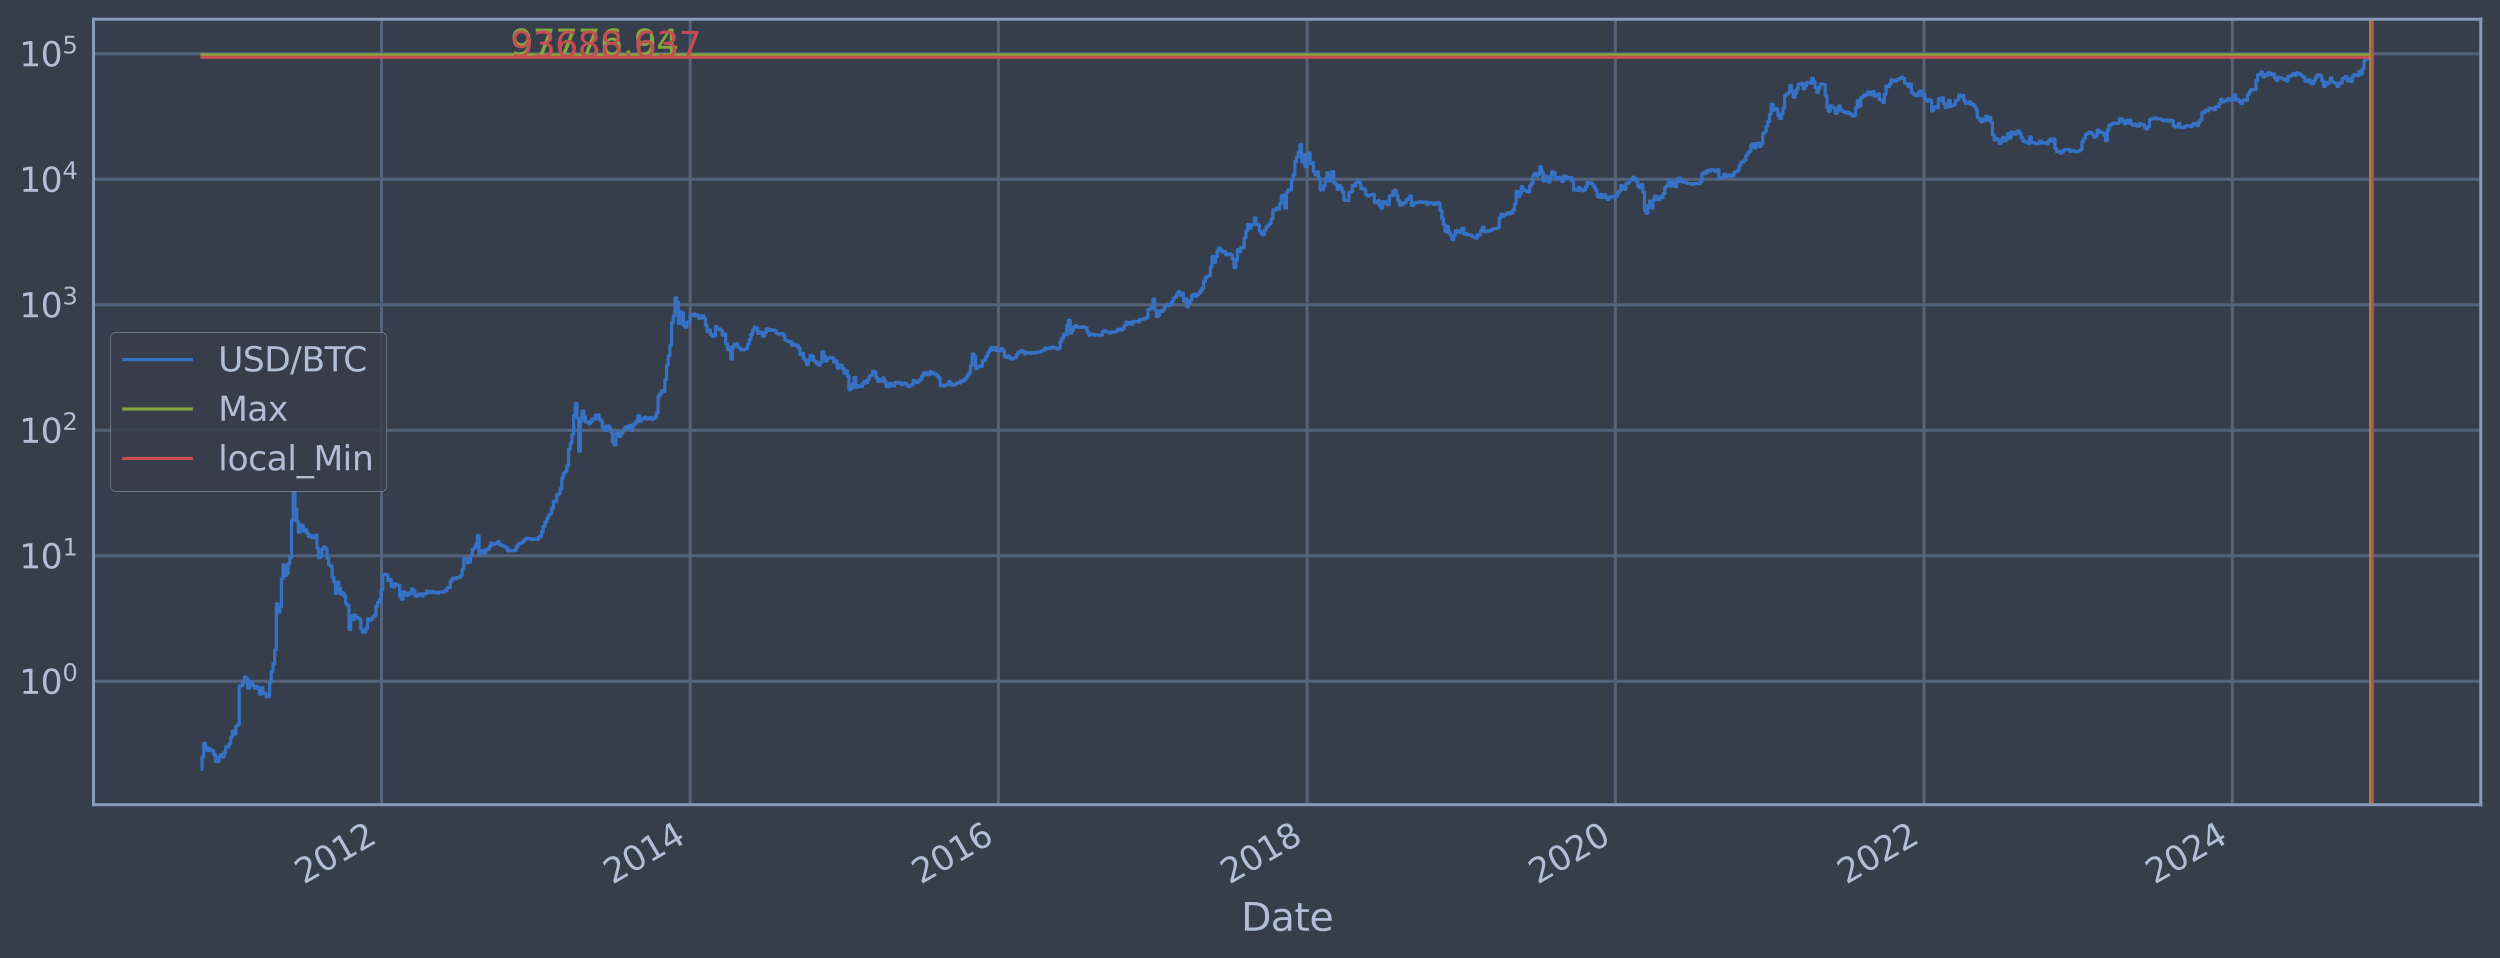 <?xml version="1.0" encoding="utf-8" standalone="no"?>
<!DOCTYPE svg PUBLIC "-//W3C//DTD SVG 1.1//EN"
  "http://www.w3.org/Graphics/SVG/1.1/DTD/svg11.dtd">
<svg xmlns:xlink="http://www.w3.org/1999/xlink" width="934.976pt" height="358.291pt" viewBox="0 0 934.976 358.291" xmlns="http://www.w3.org/2000/svg" version="1.1">
 <defs>
  <style type="text/css">*{stroke-linejoin: round; stroke-linecap: butt}</style>
 </defs>
 <g id="figure_1">
  <g id="patch_1">
   <path d="M 0 358.291 
L 934.976 358.291 
L 934.976 0 
L 0 0 
z
" style="fill: #373e4b"/>
  </g>
  <g id="axes_1">
   <g id="patch_2">
    <path d="M 34.976 300.96 
L 927.776 300.96 
L 927.776 7.2 
L 34.976 7.2 
z
" style="fill: #373e4b"/>
   </g>
   <g id="matplotlib.axis_1">
    <g id="xtick_1">
     <g id="line2d_1">
      <path d="M 142.675 300.96 
L 142.675 7.2 
" clip-path="url(#p6791113fe4)" style="fill: none; stroke: #546379; stroke-width: 1.12; stroke-linecap: square"/>
     </g>
     <g id="line2d_2"/>
     <g id="text_1">
      <!-- 2012 -->
      <g style="fill: #b1bed6" transform="translate(113.594 330.885) rotate(-30) scale(0.126 -0.126)">
       <defs>
        <path id="DejaVuSans-32" d="M 1228 531 
L 3431 531 
L 3431 0 
L 469 0 
L 469 531 
Q 828 903 1448 1529 
Q 2069 2156 2228 2338 
Q 2531 2678 2651 2914 
Q 2772 3150 2772 3378 
Q 2772 3750 2511 3984 
Q 2250 4219 1831 4219 
Q 1534 4219 1204 4116 
Q 875 4013 500 3803 
L 500 4441 
Q 881 4594 1212 4672 
Q 1544 4750 1819 4750 
Q 2544 4750 2975 4387 
Q 3406 4025 3406 3419 
Q 3406 3131 3298 2873 
Q 3191 2616 2906 2266 
Q 2828 2175 2409 1742 
Q 1991 1309 1228 531 
z
" transform="scale(0.016)"/>
        <path id="DejaVuSans-30" d="M 2034 4250 
Q 1547 4250 1301 3770 
Q 1056 3291 1056 2328 
Q 1056 1369 1301 889 
Q 1547 409 2034 409 
Q 2525 409 2770 889 
Q 3016 1369 3016 2328 
Q 3016 3291 2770 3770 
Q 2525 4250 2034 4250 
z
M 2034 4750 
Q 2819 4750 3233 4129 
Q 3647 3509 3647 2328 
Q 3647 1150 3233 529 
Q 2819 -91 2034 -91 
Q 1250 -91 836 529 
Q 422 1150 422 2328 
Q 422 3509 836 4129 
Q 1250 4750 2034 4750 
z
" transform="scale(0.016)"/>
        <path id="DejaVuSans-31" d="M 794 531 
L 1825 531 
L 1825 4091 
L 703 3866 
L 703 4441 
L 1819 4666 
L 2450 4666 
L 2450 531 
L 3481 531 
L 3481 0 
L 794 0 
L 794 531 
z
" transform="scale(0.016)"/>
       </defs>
       <use xlink:href="#DejaVuSans-32"/>
       <use xlink:href="#DejaVuSans-30" x="63.623"/>
       <use xlink:href="#DejaVuSans-31" x="127.246"/>
       <use xlink:href="#DejaVuSans-32" x="190.869"/>
      </g>
     </g>
    </g>
    <g id="xtick_2">
     <g id="line2d_3">
      <path d="M 258.117 300.96 
L 258.117 7.2 
" clip-path="url(#p6791113fe4)" style="fill: none; stroke: #546379; stroke-width: 1.12; stroke-linecap: square"/>
     </g>
     <g id="line2d_4"/>
     <g id="text_2">
      <!-- 2014 -->
      <g style="fill: #b1bed6" transform="translate(229.036 330.885) rotate(-30) scale(0.126 -0.126)">
       <defs>
        <path id="DejaVuSans-34" d="M 2419 4116 
L 825 1625 
L 2419 1625 
L 2419 4116 
z
M 2253 4666 
L 3047 4666 
L 3047 1625 
L 3713 1625 
L 3713 1100 
L 3047 1100 
L 3047 0 
L 2419 0 
L 2419 1100 
L 313 1100 
L 313 1709 
L 2253 4666 
z
" transform="scale(0.016)"/>
       </defs>
       <use xlink:href="#DejaVuSans-32"/>
       <use xlink:href="#DejaVuSans-30" x="63.623"/>
       <use xlink:href="#DejaVuSans-31" x="127.246"/>
       <use xlink:href="#DejaVuSans-34" x="190.869"/>
      </g>
     </g>
    </g>
    <g id="xtick_3">
     <g id="line2d_5">
      <path d="M 373.401 300.96 
L 373.401 7.2 
" clip-path="url(#p6791113fe4)" style="fill: none; stroke: #546379; stroke-width: 1.12; stroke-linecap: square"/>
     </g>
     <g id="line2d_6"/>
     <g id="text_3">
      <!-- 2016 -->
      <g style="fill: #b1bed6" transform="translate(344.32 330.885) rotate(-30) scale(0.126 -0.126)">
       <defs>
        <path id="DejaVuSans-36" d="M 2113 2584 
Q 1688 2584 1439 2293 
Q 1191 2003 1191 1497 
Q 1191 994 1439 701 
Q 1688 409 2113 409 
Q 2538 409 2786 701 
Q 3034 994 3034 1497 
Q 3034 2003 2786 2293 
Q 2538 2584 2113 2584 
z
M 3366 4563 
L 3366 3988 
Q 3128 4100 2886 4159 
Q 2644 4219 2406 4219 
Q 1781 4219 1451 3797 
Q 1122 3375 1075 2522 
Q 1259 2794 1537 2939 
Q 1816 3084 2150 3084 
Q 2853 3084 3261 2657 
Q 3669 2231 3669 1497 
Q 3669 778 3244 343 
Q 2819 -91 2113 -91 
Q 1303 -91 875 529 
Q 447 1150 447 2328 
Q 447 3434 972 4092 
Q 1497 4750 2381 4750 
Q 2619 4750 2861 4703 
Q 3103 4656 3366 4563 
z
" transform="scale(0.016)"/>
       </defs>
       <use xlink:href="#DejaVuSans-32"/>
       <use xlink:href="#DejaVuSans-30" x="63.623"/>
       <use xlink:href="#DejaVuSans-31" x="127.246"/>
       <use xlink:href="#DejaVuSans-36" x="190.869"/>
      </g>
     </g>
    </g>
    <g id="xtick_4">
     <g id="line2d_7">
      <path d="M 488.843 300.96 
L 488.843 7.2 
" clip-path="url(#p6791113fe4)" style="fill: none; stroke: #546379; stroke-width: 1.12; stroke-linecap: square"/>
     </g>
     <g id="line2d_8"/>
     <g id="text_4">
      <!-- 2018 -->
      <g style="fill: #b1bed6" transform="translate(459.762 330.885) rotate(-30) scale(0.126 -0.126)">
       <defs>
        <path id="DejaVuSans-38" d="M 2034 2216 
Q 1584 2216 1326 1975 
Q 1069 1734 1069 1313 
Q 1069 891 1326 650 
Q 1584 409 2034 409 
Q 2484 409 2743 651 
Q 3003 894 3003 1313 
Q 3003 1734 2745 1975 
Q 2488 2216 2034 2216 
z
M 1403 2484 
Q 997 2584 770 2862 
Q 544 3141 544 3541 
Q 544 4100 942 4425 
Q 1341 4750 2034 4750 
Q 2731 4750 3128 4425 
Q 3525 4100 3525 3541 
Q 3525 3141 3298 2862 
Q 3072 2584 2669 2484 
Q 3125 2378 3379 2068 
Q 3634 1759 3634 1313 
Q 3634 634 3220 271 
Q 2806 -91 2034 -91 
Q 1263 -91 848 271 
Q 434 634 434 1313 
Q 434 1759 690 2068 
Q 947 2378 1403 2484 
z
M 1172 3481 
Q 1172 3119 1398 2916 
Q 1625 2713 2034 2713 
Q 2441 2713 2670 2916 
Q 2900 3119 2900 3481 
Q 2900 3844 2670 4047 
Q 2441 4250 2034 4250 
Q 1625 4250 1398 4047 
Q 1172 3844 1172 3481 
z
" transform="scale(0.016)"/>
       </defs>
       <use xlink:href="#DejaVuSans-32"/>
       <use xlink:href="#DejaVuSans-30" x="63.623"/>
       <use xlink:href="#DejaVuSans-31" x="127.246"/>
       <use xlink:href="#DejaVuSans-38" x="190.869"/>
      </g>
     </g>
    </g>
    <g id="xtick_5">
     <g id="line2d_9">
      <path d="M 604.127 300.96 
L 604.127 7.2 
" clip-path="url(#p6791113fe4)" style="fill: none; stroke: #546379; stroke-width: 1.12; stroke-linecap: square"/>
     </g>
     <g id="line2d_10"/>
     <g id="text_5">
      <!-- 2020 -->
      <g style="fill: #b1bed6" transform="translate(575.046 330.885) rotate(-30) scale(0.126 -0.126)">
       <use xlink:href="#DejaVuSans-32"/>
       <use xlink:href="#DejaVuSans-30" x="63.623"/>
       <use xlink:href="#DejaVuSans-32" x="127.246"/>
       <use xlink:href="#DejaVuSans-30" x="190.869"/>
      </g>
     </g>
    </g>
    <g id="xtick_6">
     <g id="line2d_11">
      <path d="M 719.569 300.96 
L 719.569 7.2 
" clip-path="url(#p6791113fe4)" style="fill: none; stroke: #546379; stroke-width: 1.12; stroke-linecap: square"/>
     </g>
     <g id="line2d_12"/>
     <g id="text_6">
      <!-- 2022 -->
      <g style="fill: #b1bed6" transform="translate(690.488 330.885) rotate(-30) scale(0.126 -0.126)">
       <use xlink:href="#DejaVuSans-32"/>
       <use xlink:href="#DejaVuSans-30" x="63.623"/>
       <use xlink:href="#DejaVuSans-32" x="127.246"/>
       <use xlink:href="#DejaVuSans-32" x="190.869"/>
      </g>
     </g>
    </g>
    <g id="xtick_7">
     <g id="line2d_13">
      <path d="M 834.853 300.96 
L 834.853 7.2 
" clip-path="url(#p6791113fe4)" style="fill: none; stroke: #546379; stroke-width: 1.12; stroke-linecap: square"/>
     </g>
     <g id="line2d_14"/>
     <g id="text_7">
      <!-- 2024 -->
      <g style="fill: #b1bed6" transform="translate(805.772 330.885) rotate(-30) scale(0.126 -0.126)">
       <use xlink:href="#DejaVuSans-32"/>
       <use xlink:href="#DejaVuSans-30" x="63.623"/>
       <use xlink:href="#DejaVuSans-32" x="127.246"/>
       <use xlink:href="#DejaVuSans-34" x="190.869"/>
      </g>
     </g>
    </g>
    <g id="text_8">
     <!-- Date -->
     <g style="fill: #b1bed6" transform="translate(464.167 348.096) scale(0.144 -0.144)">
      <defs>
       <path id="DejaVuSans-44" d="M 1259 4147 
L 1259 519 
L 2022 519 
Q 2988 519 3436 956 
Q 3884 1394 3884 2338 
Q 3884 3275 3436 3711 
Q 2988 4147 2022 4147 
L 1259 4147 
z
M 628 4666 
L 1925 4666 
Q 3281 4666 3915 4102 
Q 4550 3538 4550 2338 
Q 4550 1131 3912 565 
Q 3275 0 1925 0 
L 628 0 
L 628 4666 
z
" transform="scale(0.016)"/>
       <path id="DejaVuSans-61" d="M 2194 1759 
Q 1497 1759 1228 1600 
Q 959 1441 959 1056 
Q 959 750 1161 570 
Q 1363 391 1709 391 
Q 2188 391 2477 730 
Q 2766 1069 2766 1631 
L 2766 1759 
L 2194 1759 
z
M 3341 1997 
L 3341 0 
L 2766 0 
L 2766 531 
Q 2569 213 2275 61 
Q 1981 -91 1556 -91 
Q 1019 -91 701 211 
Q 384 513 384 1019 
Q 384 1609 779 1909 
Q 1175 2209 1959 2209 
L 2766 2209 
L 2766 2266 
Q 2766 2663 2505 2880 
Q 2244 3097 1772 3097 
Q 1472 3097 1187 3025 
Q 903 2953 641 2809 
L 641 3341 
Q 956 3463 1253 3523 
Q 1550 3584 1831 3584 
Q 2591 3584 2966 3190 
Q 3341 2797 3341 1997 
z
" transform="scale(0.016)"/>
       <path id="DejaVuSans-74" d="M 1172 4494 
L 1172 3500 
L 2356 3500 
L 2356 3053 
L 1172 3053 
L 1172 1153 
Q 1172 725 1289 603 
Q 1406 481 1766 481 
L 2356 481 
L 2356 0 
L 1766 0 
Q 1100 0 847 248 
Q 594 497 594 1153 
L 594 3053 
L 172 3053 
L 172 3500 
L 594 3500 
L 594 4494 
L 1172 4494 
z
" transform="scale(0.016)"/>
       <path id="DejaVuSans-65" d="M 3597 1894 
L 3597 1613 
L 953 1613 
Q 991 1019 1311 708 
Q 1631 397 2203 397 
Q 2534 397 2845 478 
Q 3156 559 3463 722 
L 3463 178 
Q 3153 47 2828 -22 
Q 2503 -91 2169 -91 
Q 1331 -91 842 396 
Q 353 884 353 1716 
Q 353 2575 817 3079 
Q 1281 3584 2069 3584 
Q 2775 3584 3186 3129 
Q 3597 2675 3597 1894 
z
M 3022 2063 
Q 3016 2534 2758 2815 
Q 2500 3097 2075 3097 
Q 1594 3097 1305 2825 
Q 1016 2553 972 2059 
L 3022 2063 
z
" transform="scale(0.016)"/>
      </defs>
      <use xlink:href="#DejaVuSans-44"/>
      <use xlink:href="#DejaVuSans-61" x="77.002"/>
      <use xlink:href="#DejaVuSans-74" x="138.281"/>
      <use xlink:href="#DejaVuSans-65" x="177.49"/>
     </g>
    </g>
   </g>
   <g id="matplotlib.axis_2">
    <g id="ytick_1">
     <g id="line2d_15">
      <path d="M 34.976 254.797 
L 927.776 254.797 
" clip-path="url(#p6791113fe4)" style="fill: none; stroke: #546379; stroke-width: 1.12; stroke-linecap: square"/>
     </g>
     <g id="line2d_16"/>
     <g id="text_9">
      <!-- $\mathdefault{10^{0}}$ -->
      <g style="fill: #b1bed6" transform="translate(7.2 259.584) scale(0.126 -0.126)">
       <use xlink:href="#DejaVuSans-31" transform="translate(0 0.766)"/>
       <use xlink:href="#DejaVuSans-30" transform="translate(63.623 0.766)"/>
       <use xlink:href="#DejaVuSans-30" transform="translate(128.203 39.047) scale(0.7)"/>
      </g>
     </g>
    </g>
    <g id="ytick_2">
     <g id="line2d_17">
      <path d="M 34.976 207.857 
L 927.776 207.857 
" clip-path="url(#p6791113fe4)" style="fill: none; stroke: #546379; stroke-width: 1.12; stroke-linecap: square"/>
     </g>
     <g id="line2d_18"/>
     <g id="text_10">
      <!-- $\mathdefault{10^{1}}$ -->
      <g style="fill: #b1bed6" transform="translate(7.2 212.644) scale(0.126 -0.126)">
       <use xlink:href="#DejaVuSans-31" transform="translate(0 0.684)"/>
       <use xlink:href="#DejaVuSans-30" transform="translate(63.623 0.684)"/>
       <use xlink:href="#DejaVuSans-31" transform="translate(128.203 38.966) scale(0.7)"/>
      </g>
     </g>
    </g>
    <g id="ytick_3">
     <g id="line2d_19">
      <path d="M 34.976 160.916 
L 927.776 160.916 
" clip-path="url(#p6791113fe4)" style="fill: none; stroke: #546379; stroke-width: 1.12; stroke-linecap: square"/>
     </g>
     <g id="line2d_20"/>
     <g id="text_11">
      <!-- $\mathdefault{10^{2}}$ -->
      <g style="fill: #b1bed6" transform="translate(7.2 165.703) scale(0.126 -0.126)">
       <use xlink:href="#DejaVuSans-31" transform="translate(0 0.766)"/>
       <use xlink:href="#DejaVuSans-30" transform="translate(63.623 0.766)"/>
       <use xlink:href="#DejaVuSans-32" transform="translate(128.203 39.047) scale(0.7)"/>
      </g>
     </g>
    </g>
    <g id="ytick_4">
     <g id="line2d_21">
      <path d="M 34.976 113.976 
L 927.776 113.976 
" clip-path="url(#p6791113fe4)" style="fill: none; stroke: #546379; stroke-width: 1.12; stroke-linecap: square"/>
     </g>
     <g id="line2d_22"/>
     <g id="text_12">
      <!-- $\mathdefault{10^{3}}$ -->
      <g style="fill: #b1bed6" transform="translate(7.2 118.763) scale(0.126 -0.126)">
       <defs>
        <path id="DejaVuSans-33" d="M 2597 2516 
Q 3050 2419 3304 2112 
Q 3559 1806 3559 1356 
Q 3559 666 3084 287 
Q 2609 -91 1734 -91 
Q 1441 -91 1130 -33 
Q 819 25 488 141 
L 488 750 
Q 750 597 1062 519 
Q 1375 441 1716 441 
Q 2309 441 2620 675 
Q 2931 909 2931 1356 
Q 2931 1769 2642 2001 
Q 2353 2234 1838 2234 
L 1294 2234 
L 1294 2753 
L 1863 2753 
Q 2328 2753 2575 2939 
Q 2822 3125 2822 3475 
Q 2822 3834 2567 4026 
Q 2313 4219 1838 4219 
Q 1578 4219 1281 4162 
Q 984 4106 628 3988 
L 628 4550 
Q 988 4650 1302 4700 
Q 1616 4750 1894 4750 
Q 2613 4750 3031 4423 
Q 3450 4097 3450 3541 
Q 3450 3153 3228 2886 
Q 3006 2619 2597 2516 
z
" transform="scale(0.016)"/>
       </defs>
       <use xlink:href="#DejaVuSans-31" transform="translate(0 0.766)"/>
       <use xlink:href="#DejaVuSans-30" transform="translate(63.623 0.766)"/>
       <use xlink:href="#DejaVuSans-33" transform="translate(128.203 39.047) scale(0.7)"/>
      </g>
     </g>
    </g>
    <g id="ytick_5">
     <g id="line2d_23">
      <path d="M 34.976 67.035 
L 927.776 67.035 
" clip-path="url(#p6791113fe4)" style="fill: none; stroke: #546379; stroke-width: 1.12; stroke-linecap: square"/>
     </g>
     <g id="line2d_24"/>
     <g id="text_13">
      <!-- $\mathdefault{10^{4}}$ -->
      <g style="fill: #b1bed6" transform="translate(7.2 71.822) scale(0.126 -0.126)">
       <use xlink:href="#DejaVuSans-31" transform="translate(0 0.684)"/>
       <use xlink:href="#DejaVuSans-30" transform="translate(63.623 0.684)"/>
       <use xlink:href="#DejaVuSans-34" transform="translate(128.203 38.966) scale(0.7)"/>
      </g>
     </g>
    </g>
    <g id="ytick_6">
     <g id="line2d_25">
      <path d="M 34.976 20.094 
L 927.776 20.094 
" clip-path="url(#p6791113fe4)" style="fill: none; stroke: #546379; stroke-width: 1.12; stroke-linecap: square"/>
     </g>
     <g id="line2d_26"/>
     <g id="text_14">
      <!-- $\mathdefault{10^{5}}$ -->
      <g style="fill: #b1bed6" transform="translate(7.2 24.881) scale(0.126 -0.126)">
       <defs>
        <path id="DejaVuSans-35" d="M 691 4666 
L 3169 4666 
L 3169 4134 
L 1269 4134 
L 1269 2991 
Q 1406 3038 1543 3061 
Q 1681 3084 1819 3084 
Q 2600 3084 3056 2656 
Q 3513 2228 3513 1497 
Q 3513 744 3044 326 
Q 2575 -91 1722 -91 
Q 1428 -91 1123 -41 
Q 819 9 494 109 
L 494 744 
Q 775 591 1075 516 
Q 1375 441 1709 441 
Q 2250 441 2565 725 
Q 2881 1009 2881 1497 
Q 2881 1984 2565 2268 
Q 2250 2553 1709 2553 
Q 1456 2553 1204 2497 
Q 953 2441 691 2322 
L 691 4666 
z
" transform="scale(0.016)"/>
       </defs>
       <use xlink:href="#DejaVuSans-31" transform="translate(0 0.684)"/>
       <use xlink:href="#DejaVuSans-30" transform="translate(63.623 0.684)"/>
       <use xlink:href="#DejaVuSans-35" transform="translate(128.203 38.966) scale(0.7)"/>
      </g>
     </g>
    </g>
    <g id="ytick_7">
     <g id="line2d_27"/>
    </g>
    <g id="ytick_8">
     <g id="line2d_28"/>
    </g>
    <g id="ytick_9">
     <g id="line2d_29"/>
    </g>
    <g id="ytick_10">
     <g id="line2d_30"/>
    </g>
    <g id="ytick_11">
     <g id="line2d_31"/>
    </g>
    <g id="ytick_12">
     <g id="line2d_32"/>
    </g>
    <g id="ytick_13">
     <g id="line2d_33"/>
    </g>
    <g id="ytick_14">
     <g id="line2d_34"/>
    </g>
    <g id="ytick_15">
     <g id="line2d_35"/>
    </g>
    <g id="ytick_16">
     <g id="line2d_36"/>
    </g>
    <g id="ytick_17">
     <g id="line2d_37"/>
    </g>
    <g id="ytick_18">
     <g id="line2d_38"/>
    </g>
    <g id="ytick_19">
     <g id="line2d_39"/>
    </g>
    <g id="ytick_20">
     <g id="line2d_40"/>
    </g>
    <g id="ytick_21">
     <g id="line2d_41"/>
    </g>
    <g id="ytick_22">
     <g id="line2d_42"/>
    </g>
    <g id="ytick_23">
     <g id="line2d_43"/>
    </g>
    <g id="ytick_24">
     <g id="line2d_44"/>
    </g>
    <g id="ytick_25">
     <g id="line2d_45"/>
    </g>
    <g id="ytick_26">
     <g id="line2d_46"/>
    </g>
    <g id="ytick_27">
     <g id="line2d_47"/>
    </g>
    <g id="ytick_28">
     <g id="line2d_48"/>
    </g>
    <g id="ytick_29">
     <g id="line2d_49"/>
    </g>
    <g id="ytick_30">
     <g id="line2d_50"/>
    </g>
    <g id="ytick_31">
     <g id="line2d_51"/>
    </g>
    <g id="ytick_32">
     <g id="line2d_52"/>
    </g>
    <g id="ytick_33">
     <g id="line2d_53"/>
    </g>
    <g id="ytick_34">
     <g id="line2d_54"/>
    </g>
    <g id="ytick_35">
     <g id="line2d_55"/>
    </g>
    <g id="ytick_36">
     <g id="line2d_56"/>
    </g>
    <g id="ytick_37">
     <g id="line2d_57"/>
    </g>
    <g id="ytick_38">
     <g id="line2d_58"/>
    </g>
    <g id="ytick_39">
     <g id="line2d_59"/>
    </g>
    <g id="ytick_40">
     <g id="line2d_60"/>
    </g>
    <g id="ytick_41">
     <g id="line2d_61"/>
    </g>
    <g id="ytick_42">
     <g id="line2d_62"/>
    </g>
    <g id="ytick_43">
     <g id="line2d_63"/>
    </g>
    <g id="ytick_44">
     <g id="line2d_64"/>
    </g>
    <g id="ytick_45">
     <g id="line2d_65"/>
    </g>
    <g id="ytick_46">
     <g id="line2d_66"/>
    </g>
    <g id="ytick_47">
     <g id="line2d_67"/>
    </g>
    <g id="ytick_48">
     <g id="line2d_68"/>
    </g>
    <g id="ytick_49">
     <g id="line2d_69"/>
    </g>
    <g id="ytick_50">
     <g id="line2d_70"/>
    </g>
    <g id="ytick_51">
     <g id="line2d_71"/>
    </g>
    <g id="ytick_52">
     <g id="line2d_72"/>
    </g>
    <g id="ytick_53">
     <g id="line2d_73"/>
    </g>
    <g id="ytick_54">
     <g id="line2d_74"/>
    </g>
   </g>
   <g id="line2d_75">
    <path d="M 75.558 287.607 
L 75.558 283.058 
L 76.19 283.058 
L 76.19 278.026 
L 76.821 278.026 
L 76.821 279.341 
L 77.453 279.341 
L 77.453 280.748 
L 78.085 280.748 
L 78.085 280.033 
L 78.716 280.033 
L 78.716 280.748 
L 79.98 280.748 
L 79.98 282.259 
L 80.611 282.259 
L 80.611 284.758 
L 81.875 284.758 
L 81.875 283.058 
L 82.506 283.058 
L 82.506 282.259 
L 83.138 282.259 
L 83.138 283.058 
L 83.77 283.058 
L 83.77 281.489 
L 84.402 281.489 
L 84.402 279.341 
L 85.665 279.341 
L 85.665 278.026 
L 86.297 278.026 
L 86.297 275.625 
L 86.928 275.625 
L 86.928 273.477 
L 87.56 273.477 
L 87.56 274.522 
L 88.192 274.522 
L 88.192 271.534 
L 88.823 271.534 
L 88.823 271.076 
L 89.455 271.076 
L 89.455 256.497 
L 90.718 256.497 
L 90.718 255.418 
L 91.35 255.418 
L 91.35 253.228 
L 91.982 253.228 
L 91.982 253.803 
L 92.614 253.803 
L 92.614 257.403 
L 93.245 257.403 
L 93.245 254.797 
L 93.877 254.797 
L 93.877 255.418 
L 94.509 255.418 
L 94.509 256.497 
L 95.14 256.497 
L 95.14 257.403 
L 95.772 257.403 
L 95.772 256.72 
L 96.404 256.72 
L 96.404 257.636 
L 97.035 257.636 
L 97.035 259.603 
L 97.667 259.603 
L 97.667 257.173 
L 98.299 257.173 
L 98.299 259.346 
L 99.562 259.346 
L 99.562 260.662 
L 100.194 260.662 
L 100.194 260.392 
L 100.826 260.392 
L 100.826 255.209 
L 101.457 255.209 
L 101.457 251.08 
L 102.089 251.08 
L 102.089 248.231 
L 102.721 248.231 
L 102.721 243.042 
L 103.352 243.042 
L 103.352 225.835 
L 103.984 225.835 
L 103.984 228.912 
L 104.616 228.912 
L 104.616 227 
L 105.247 227 
L 105.247 216.482 
L 105.879 216.482 
L 105.879 211.242 
L 106.511 211.242 
L 106.511 215.186 
L 107.142 215.186 
L 107.142 214.356 
L 107.774 214.356 
L 107.774 210.743 
L 108.406 210.743 
L 108.406 208.541 
L 109.038 208.541 
L 109.038 194.718 
L 109.669 194.718 
L 109.669 183.929 
L 110.301 183.929 
L 110.301 190.3 
L 110.933 190.3 
L 110.933 194.912 
L 111.564 194.912 
L 111.564 199.068 
L 112.196 199.068 
L 112.196 196.355 
L 112.828 196.355 
L 112.828 196.624 
L 113.459 196.624 
L 113.459 198.609 
L 114.091 198.609 
L 114.091 198.148 
L 114.723 198.148 
L 114.723 199.496 
L 115.355 199.496 
L 115.355 200.637 
L 115.986 200.637 
L 115.986 200.226 
L 116.618 200.226 
L 116.618 201.1 
L 117.25 201.1 
L 117.25 200.852 
L 117.881 200.852 
L 117.881 200.17 
L 118.513 200.17 
L 118.513 205.007 
L 119.145 205.007 
L 119.145 208.562 
L 119.776 208.562 
L 119.776 208 
L 120.408 208 
L 120.408 205.257 
L 121.04 205.257 
L 121.04 204.569 
L 121.671 204.569 
L 121.671 205.365 
L 122.303 205.365 
L 122.303 208.945 
L 122.935 208.945 
L 122.935 211.266 
L 123.567 211.266 
L 123.567 211.729 
L 124.198 211.729 
L 124.198 215.839 
L 124.83 215.839 
L 124.83 217.635 
L 125.462 217.635 
L 125.462 221.906 
L 126.093 221.906 
L 126.093 217.668 
L 126.725 217.668 
L 126.725 220.081 
L 127.357 220.081 
L 127.357 222.233 
L 127.988 222.233 
L 127.988 221.744 
L 128.62 221.744 
L 128.62 222.862 
L 129.252 222.862 
L 129.252 225.737 
L 129.883 225.737 
L 129.883 226.485 
L 130.515 226.485 
L 130.515 235.397 
L 131.147 235.397 
L 131.147 230.335 
L 131.779 230.335 
L 131.779 231.732 
L 132.41 231.732 
L 132.41 229.97 
L 133.042 229.97 
L 133.042 230.958 
L 133.674 230.958 
L 133.674 231.149 
L 134.305 231.149 
L 134.305 231.667 
L 134.937 231.667 
L 134.937 235.318 
L 135.569 235.318 
L 135.569 236.53 
L 136.2 236.53 
L 136.2 236.281 
L 136.832 236.281 
L 136.832 235.007 
L 137.464 235.007 
L 137.464 231.471 
L 138.095 231.471 
L 138.095 231.997 
L 138.727 231.997 
L 138.727 231.601 
L 139.359 231.601 
L 139.359 230.707 
L 139.991 230.707 
L 139.991 230.091 
L 140.622 230.091 
L 140.622 226.638 
L 141.254 226.638 
L 141.254 225.3 
L 141.886 225.3 
L 141.886 224.271 
L 142.517 224.271 
L 142.517 220.532 
L 143.149 220.532 
L 143.149 214.954 
L 143.781 214.954 
L 143.781 214.839 
L 144.412 214.839 
L 144.412 215.012 
L 145.044 215.012 
L 145.044 217.05 
L 145.676 217.05 
L 145.676 216.733 
L 146.307 216.733 
L 146.307 219.316 
L 146.939 219.316 
L 146.939 219.496 
L 147.571 219.496 
L 147.571 218.304 
L 148.203 218.304 
L 148.203 218.821 
L 149.466 218.891 
L 149.466 223.076 
L 150.098 223.076 
L 150.098 224.135 
L 150.729 224.135 
L 150.729 221.306 
L 151.361 221.306 
L 151.361 222.069 
L 151.993 222.069 
L 151.993 222.777 
L 152.624 222.777 
L 152.624 221.784 
L 153.256 221.784 
L 153.256 222.069 
L 153.888 222.069 
L 153.888 220.268 
L 154.52 220.268 
L 154.52 221.07 
L 155.151 221.07 
L 155.151 222.777 
L 155.783 222.777 
L 155.783 222.947 
L 156.415 222.947 
L 156.415 222.233 
L 157.678 222.151 
L 157.678 222.819 
L 158.31 222.819 
L 158.31 222.11 
L 159.573 222.028 
L 159.573 221.031 
L 160.205 221.031 
L 160.205 221.227 
L 160.836 221.227 
L 160.836 221.623 
L 161.468 221.623 
L 161.468 221.266 
L 162.1 221.266 
L 162.1 221.583 
L 163.363 221.583 
L 163.363 221.784 
L 163.995 221.784 
L 163.995 221.464 
L 165.89 221.385 
L 165.89 221.266 
L 166.522 221.266 
L 166.522 220.915 
L 167.153 220.915 
L 167.153 219.823 
L 168.417 219.75 
L 168.417 217.373 
L 169.048 217.373 
L 169.048 216.451 
L 169.68 216.451 
L 169.68 216.204 
L 170.312 216.204 
L 170.312 216.389 
L 170.944 216.389 
L 170.944 215.99 
L 171.575 215.99 
L 171.575 215.839 
L 172.207 215.839 
L 172.207 215.186 
L 172.839 215.186 
L 172.839 212.792 
L 173.47 212.792 
L 173.47 208.967 
L 174.102 208.967 
L 174.102 208.838 
L 174.734 208.838 
L 174.734 210.463 
L 175.365 210.463 
L 175.365 210.118 
L 175.997 210.118 
L 175.997 207.613 
L 176.629 207.613 
L 176.629 205.492 
L 177.26 205.492 
L 177.26 204.831 
L 177.892 204.831 
L 177.892 203.636 
L 178.524 203.636 
L 178.524 200.31 
L 179.156 200.31 
L 179.156 207.333 
L 179.787 207.333 
L 179.787 205.932 
L 180.419 205.932 
L 180.419 206.081 
L 181.051 206.081 
L 181.051 206.823 
L 181.682 206.823 
L 181.682 205.419 
L 182.946 205.474 
L 182.946 204.413 
L 183.577 204.413 
L 183.577 203.097 
L 184.209 203.097 
L 184.209 203.67 
L 184.841 203.67 
L 184.841 203.373 
L 185.472 203.373 
L 185.472 203.178 
L 186.104 203.178 
L 186.104 202.555 
L 186.736 202.555 
L 186.736 203.636 
L 187.368 203.636 
L 187.368 203.971 
L 187.999 203.971 
L 187.999 204.174 
L 188.631 204.174 
L 188.631 204.482 
L 189.263 204.482 
L 189.263 204.901 
L 189.894 204.901 
L 189.894 206.044 
L 190.526 206.044 
L 190.526 205.803 
L 191.158 205.803 
L 191.158 205.969 
L 192.421 206.007 
L 192.421 205.784 
L 193.053 205.784 
L 193.053 204.448 
L 193.684 204.448 
L 193.684 203.603 
L 194.316 203.603 
L 194.316 203.113 
L 195.58 203.048 
L 195.58 202.367 
L 196.211 202.367 
L 196.211 201.663 
L 196.843 201.663 
L 196.843 201.291 
L 197.475 201.291 
L 197.475 201.543 
L 198.738 201.439 
L 198.738 201.814 
L 199.37 201.814 
L 199.37 201.513 
L 200.001 201.513 
L 200.001 201.709 
L 201.265 201.678 
L 201.265 201.012 
L 201.897 201.012 
L 201.897 200.551 
L 202.528 200.551 
L 202.528 198.883 
L 203.16 198.883 
L 203.16 196.884 
L 203.792 196.884 
L 203.792 195.271 
L 204.423 195.271 
L 204.423 193.952 
L 205.055 193.952 
L 205.055 192.732 
L 205.687 192.732 
L 205.687 192.223 
L 206.318 192.223 
L 206.318 190.035 
L 206.95 190.035 
L 206.95 187.458 
L 207.582 187.458 
L 207.582 187.623 
L 208.213 187.623 
L 208.213 185.11 
L 208.845 185.11 
L 208.845 184.661 
L 209.477 184.661 
L 209.477 182.759 
L 210.109 182.759 
L 210.109 178.601 
L 210.74 178.601 
L 210.74 176.924 
L 211.372 176.924 
L 211.372 176.369 
L 212.004 176.369 
L 212.004 174.2 
L 212.635 174.2 
L 212.635 168.115 
L 213.267 168.115 
L 213.267 165.776 
L 213.899 165.776 
L 213.899 162.505 
L 214.53 162.505 
L 214.53 155.411 
L 215.162 155.411 
L 215.162 150.918 
L 215.794 150.918 
L 215.794 156.383 
L 216.425 156.383 
L 216.425 168.748 
L 217.057 168.748 
L 217.057 157.384 
L 217.689 157.384 
L 217.689 153.696 
L 218.321 153.696 
L 218.321 155.804 
L 218.952 155.804 
L 218.952 157.715 
L 219.584 157.715 
L 219.584 157.894 
L 220.216 157.894 
L 220.216 158.481 
L 220.847 158.481 
L 220.847 157.544 
L 221.479 157.544 
L 221.479 156.643 
L 222.742 156.746 
L 222.742 155.258 
L 224.006 155.21 
L 224.006 156.792 
L 224.637 156.792 
L 224.637 157.375 
L 225.269 157.375 
L 225.269 159.709 
L 225.901 159.709 
L 225.901 160.92 
L 226.533 160.92 
L 226.533 159.463 
L 227.164 159.463 
L 227.164 159.281 
L 227.796 159.281 
L 227.796 160.117 
L 228.428 160.117 
L 228.428 161.485 
L 229.059 161.485 
L 229.059 165.455 
L 229.691 165.455 
L 229.691 166.38 
L 230.323 166.38 
L 230.323 162.18 
L 230.954 162.18 
L 230.954 161.527 
L 231.586 161.527 
L 231.586 163.203 
L 232.218 163.203 
L 232.218 162.067 
L 232.849 162.067 
L 232.849 161.183 
L 233.481 161.183 
L 233.481 159.995 
L 234.113 159.995 
L 234.113 159.59 
L 234.745 159.59 
L 234.745 160.353 
L 235.376 160.353 
L 235.376 159.094 
L 236.008 159.094 
L 236.008 160.975 
L 236.64 160.975 
L 236.64 158.894 
L 237.271 158.894 
L 237.271 158.374 
L 237.903 158.374 
L 237.903 157.456 
L 238.535 157.456 
L 238.535 155.553 
L 239.166 155.553 
L 239.166 157.609 
L 239.798 157.609 
L 239.798 156.859 
L 240.43 156.859 
L 240.43 156.523 
L 241.062 156.523 
L 241.062 156.024 
L 241.693 156.024 
L 241.693 156.708 
L 242.325 156.708 
L 242.325 156.424 
L 242.957 156.424 
L 242.957 156.164 
L 243.588 156.164 
L 243.588 156.872 
L 244.22 156.872 
L 244.22 156.511 
L 244.852 156.511 
L 244.852 155.949 
L 245.483 155.949 
L 245.483 154.322 
L 246.115 154.322 
L 246.115 148.252 
L 246.747 148.252 
L 246.747 147.267 
L 247.378 147.267 
L 247.378 146.094 
L 248.01 146.094 
L 248.01 146.482 
L 248.642 146.482 
L 248.642 142.026 
L 249.274 142.026 
L 249.274 136.577 
L 249.905 136.577 
L 249.905 133.015 
L 250.537 133.015 
L 250.537 129.152 
L 251.169 129.152 
L 251.169 120.764 
L 251.8 120.764 
L 251.8 118.157 
L 252.432 118.157 
L 252.432 111.413 
L 253.064 111.413 
L 253.064 112.977 
L 253.695 112.977 
L 253.695 121.075 
L 254.327 121.075 
L 254.327 116.654 
L 254.959 116.654 
L 254.959 116.98 
L 255.59 116.98 
L 255.59 121.679 
L 256.222 121.679 
L 256.222 122.447 
L 256.854 122.447 
L 256.854 120.56 
L 257.486 120.56 
L 257.486 120.335 
L 258.117 120.335 
L 258.117 117.805 
L 258.749 117.805 
L 258.749 117.939 
L 259.381 117.939 
L 259.381 117.432 
L 260.012 117.432 
L 260.012 118.092 
L 260.644 118.092 
L 260.644 117.828 
L 261.276 117.828 
L 261.276 119.04 
L 261.907 119.04 
L 261.907 118.895 
L 262.539 118.895 
L 262.539 118.094 
L 263.171 118.094 
L 263.171 119.015 
L 263.802 119.015 
L 263.802 121.618 
L 264.434 121.618 
L 264.434 124.052 
L 265.066 124.052 
L 265.066 123.396 
L 265.698 123.396 
L 265.698 125.098 
L 266.329 125.098 
L 266.329 125.813 
L 266.961 125.813 
L 266.961 125.525 
L 267.593 125.525 
L 267.593 122.118 
L 268.224 122.118 
L 268.224 123.077 
L 269.488 123.041 
L 269.488 123.567 
L 270.119 123.567 
L 270.119 125.332 
L 270.751 125.332 
L 270.751 124.878 
L 271.383 124.878 
L 271.383 128.518 
L 272.014 128.518 
L 272.014 130.753 
L 272.646 130.753 
L 272.646 129.895 
L 273.278 129.895 
L 273.278 134.3 
L 273.91 134.3 
L 273.91 129.822 
L 274.541 129.822 
L 274.541 128.849 
L 275.173 128.849 
L 275.173 128.58 
L 275.805 128.58 
L 275.805 129.74 
L 276.436 129.74 
L 276.436 130.162 
L 277.068 130.162 
L 277.068 130.863 
L 278.331 130.823 
L 278.331 130.599 
L 278.963 130.599 
L 278.963 130.294 
L 279.595 130.294 
L 279.595 128.596 
L 280.227 128.596 
L 280.227 126.999 
L 280.858 126.999 
L 280.858 125.045 
L 281.49 125.045 
L 281.49 123.372 
L 282.122 123.372 
L 282.122 122.401 
L 282.753 122.401 
L 282.753 122.795 
L 283.385 122.795 
L 283.385 124.678 
L 284.017 124.678 
L 284.017 124.119 
L 284.648 124.119 
L 284.648 124.699 
L 285.28 124.699 
L 285.28 125.768 
L 285.912 125.768 
L 285.912 124.39 
L 286.543 124.39 
L 286.543 122.904 
L 287.175 122.904 
L 287.175 123.578 
L 287.807 123.578 
L 287.807 123.266 
L 288.439 123.266 
L 288.439 123.587 
L 289.07 123.587 
L 289.07 123.395 
L 289.702 123.395 
L 289.702 123.707 
L 290.334 123.707 
L 290.334 124.605 
L 290.965 124.605 
L 290.965 125.009 
L 291.597 125.009 
L 291.597 124.784 
L 292.86 124.767 
L 292.86 125.47 
L 293.492 125.47 
L 293.492 127.155 
L 294.124 127.155 
L 294.124 127.353 
L 294.755 127.353 
L 294.755 127.781 
L 296.019 127.838 
L 296.019 129.093 
L 296.651 129.093 
L 296.651 128.689 
L 297.282 128.689 
L 297.282 129.223 
L 297.914 129.223 
L 297.914 129.069 
L 298.546 129.069 
L 298.546 130.078 
L 299.177 130.078 
L 299.177 132.597 
L 299.809 132.597 
L 299.809 132.142 
L 300.441 132.142 
L 300.441 134.032 
L 301.072 134.032 
L 301.072 134.865 
L 301.704 134.865 
L 301.704 136.327 
L 302.336 136.327 
L 302.336 134.693 
L 302.967 134.693 
L 302.967 132.92 
L 303.599 132.92 
L 303.599 133.2 
L 304.231 133.2 
L 304.231 134.962 
L 304.863 134.962 
L 304.863 135.325 
L 305.494 135.325 
L 305.494 136.101 
L 306.126 136.101 
L 306.126 136.563 
L 306.758 136.563 
L 306.758 135.556 
L 307.389 135.556 
L 307.389 131.651 
L 308.021 131.651 
L 308.021 133.178 
L 308.653 133.178 
L 308.653 135.004 
L 309.284 135.004 
L 309.284 133.994 
L 309.916 133.994 
L 309.916 133.863 
L 310.548 133.863 
L 310.548 133.721 
L 311.179 133.721 
L 311.179 133.968 
L 311.811 133.968 
L 311.811 135.448 
L 312.443 135.448 
L 312.443 134.928 
L 313.075 134.928 
L 313.075 137.703 
L 313.706 137.703 
L 313.706 136.455 
L 314.338 136.455 
L 314.338 136.58 
L 314.97 136.58 
L 314.97 137.786 
L 315.601 137.786 
L 315.601 139.559 
L 316.233 139.559 
L 316.233 138.657 
L 316.865 138.657 
L 316.865 140.692 
L 317.496 140.692 
L 317.496 145.771 
L 318.128 145.771 
L 318.128 145.216 
L 318.76 145.216 
L 318.76 143.61 
L 319.392 143.61 
L 319.392 141.163 
L 320.023 141.163 
L 320.023 144.912 
L 320.655 144.912 
L 320.655 144.23 
L 321.287 144.23 
L 321.287 144.482 
L 321.918 144.482 
L 321.918 144.628 
L 322.55 144.628 
L 322.55 143.541 
L 323.182 143.541 
L 323.182 142.584 
L 323.813 142.584 
L 323.813 143.074 
L 324.445 143.074 
L 324.445 141.953 
L 325.077 141.953 
L 325.077 140.663 
L 325.708 140.663 
L 325.708 140.294 
L 326.34 140.294 
L 326.34 138.869 
L 326.972 138.869 
L 326.972 139.262 
L 327.604 139.262 
L 327.604 141.273 
L 328.235 141.273 
L 328.235 142.648 
L 328.867 142.648 
L 328.867 141.997 
L 329.499 141.997 
L 329.499 142.525 
L 330.13 142.525 
L 330.13 141.396 
L 330.762 141.396 
L 330.762 142.816 
L 331.394 142.816 
L 331.394 144.566 
L 332.657 144.599 
L 332.657 143.424 
L 333.289 143.424 
L 333.289 144.268 
L 334.552 144.328 
L 334.552 143.114 
L 335.184 143.114 
L 335.184 143.311 
L 335.816 143.311 
L 335.816 142.988 
L 336.447 142.988 
L 336.447 143.293 
L 337.079 143.293 
L 337.079 143.813 
L 337.711 143.813 
L 337.711 143.26 
L 338.342 143.26 
L 338.342 143.471 
L 338.974 143.471 
L 338.974 144.084 
L 339.606 144.084 
L 339.606 144.577 
L 340.237 144.577 
L 340.237 144.145 
L 340.869 144.145 
L 340.869 143.972 
L 341.501 143.972 
L 341.501 142.238 
L 342.132 142.238 
L 342.132 142.669 
L 342.764 142.669 
L 342.764 143.052 
L 343.396 143.052 
L 343.396 142.354 
L 344.028 142.354 
L 344.028 141.858 
L 344.659 141.858 
L 344.659 140.779 
L 345.291 140.779 
L 345.291 139.571 
L 345.923 139.571 
L 345.923 139.358 
L 346.554 139.358 
L 346.554 140.165 
L 347.818 140.075 
L 347.818 139.014 
L 348.449 139.014 
L 348.449 139.32 
L 349.081 139.32 
L 349.081 139.845 
L 349.713 139.845 
L 349.713 139.976 
L 350.344 139.976 
L 350.344 140.594 
L 350.976 140.594 
L 350.976 141.325 
L 351.608 141.325 
L 351.608 144.272 
L 352.24 144.272 
L 352.24 144.102 
L 352.871 144.102 
L 352.871 144.374 
L 353.503 144.374 
L 353.503 143.914 
L 354.766 143.872 
L 354.766 142.714 
L 355.398 142.714 
L 355.398 143.521 
L 356.03 143.521 
L 356.03 144.085 
L 356.661 144.085 
L 356.661 143.922 
L 357.293 143.922 
L 357.293 143.585 
L 357.925 143.585 
L 357.925 143.142 
L 358.556 143.142 
L 358.556 143.259 
L 359.188 143.259 
L 359.188 142.499 
L 360.452 142.589 
L 360.452 142.036 
L 361.083 142.036 
L 361.083 141.356 
L 361.715 141.356 
L 361.715 140.342 
L 362.347 140.342 
L 362.347 139.445 
L 362.978 139.445 
L 362.978 136.69 
L 363.61 136.69 
L 363.61 132.427 
L 364.242 132.427 
L 364.242 133.328 
L 364.873 133.328 
L 364.873 137.918 
L 365.505 137.918 
L 365.505 137.27 
L 366.137 137.27 
L 366.137 136.832 
L 366.769 136.832 
L 366.769 136.984 
L 367.4 136.984 
L 367.4 134.917 
L 368.032 134.917 
L 368.032 134.657 
L 368.664 134.657 
L 368.664 133.331 
L 369.295 133.331 
L 369.295 131.832 
L 369.927 131.832 
L 369.927 131.021 
L 370.559 131.021 
L 370.559 129.958 
L 371.19 129.958 
L 371.19 130.789 
L 371.822 130.789 
L 371.822 130.006 
L 372.454 130.006 
L 372.454 131.028 
L 373.717 131.05 
L 373.717 131.216 
L 374.349 131.216 
L 374.349 130.325 
L 374.981 130.325 
L 374.981 131.202 
L 375.612 131.202 
L 375.612 133.408 
L 376.244 133.408 
L 376.244 133.62 
L 376.876 133.62 
L 376.876 133.085 
L 377.507 133.085 
L 377.507 133.884 
L 378.139 133.884 
L 378.139 134.329 
L 378.771 134.329 
L 378.771 133.971 
L 379.402 133.971 
L 379.402 133.807 
L 380.034 133.807 
L 380.034 132.695 
L 380.666 132.695 
L 380.666 131.661 
L 381.929 131.697 
L 381.929 131.105 
L 382.561 131.105 
L 382.561 131.539 
L 383.193 131.539 
L 383.193 132.367 
L 383.824 132.367 
L 383.824 131.856 
L 385.088 131.905 
L 385.088 132.253 
L 385.719 132.253 
L 385.719 131.836 
L 386.983 131.809 
L 386.983 131.967 
L 387.614 131.967 
L 387.614 131.733 
L 388.878 131.663 
L 388.878 131.533 
L 389.509 131.533 
L 389.509 131.207 
L 390.141 131.207 
L 390.141 130.901 
L 390.773 130.901 
L 390.773 130.167 
L 391.405 130.167 
L 391.405 130.468 
L 392.036 130.468 
L 392.036 130.118 
L 392.668 130.118 
L 392.668 130.283 
L 393.3 130.283 
L 393.3 129.777 
L 393.931 129.777 
L 393.931 129.992 
L 394.563 129.992 
L 394.563 130.115 
L 395.195 130.115 
L 395.195 130.564 
L 395.826 130.564 
L 395.826 130.313 
L 396.458 130.313 
L 396.458 127.65 
L 397.09 127.65 
L 397.09 126.613 
L 397.721 126.613 
L 397.721 124.95 
L 398.353 124.95 
L 398.353 125.153 
L 398.985 125.153 
L 398.985 121.683 
L 399.617 121.683 
L 399.617 119.787 
L 400.248 119.787 
L 400.248 124.635 
L 400.88 124.635 
L 400.88 123.388 
L 401.512 123.388 
L 401.512 122.202 
L 402.143 122.202 
L 402.143 121.778 
L 402.775 121.778 
L 402.775 122.354 
L 404.67 122.406 
L 404.67 122.216 
L 405.302 122.216 
L 405.302 122.401 
L 405.934 122.401 
L 405.934 122.584 
L 406.565 122.584 
L 406.565 124.201 
L 407.197 124.201 
L 407.197 125.338 
L 407.829 125.338 
L 407.829 124.906 
L 409.092 124.963 
L 409.092 125.402 
L 409.724 125.402 
L 409.724 125.178 
L 410.987 125.23 
L 410.987 125.381 
L 412.25 125.364 
L 412.25 124.114 
L 412.882 124.114 
L 412.882 123.667 
L 413.514 123.667 
L 413.514 124.086 
L 414.777 124.142 
L 414.777 124.591 
L 415.409 124.591 
L 415.409 124.16 
L 417.304 124.147 
L 417.304 123.904 
L 417.936 123.904 
L 417.936 123.228 
L 418.567 123.228 
L 418.567 123.106 
L 419.199 123.106 
L 419.199 123.431 
L 419.831 123.431 
L 419.831 122.949 
L 420.462 122.949 
L 420.462 121.661 
L 421.094 121.661 
L 421.094 120.486 
L 421.726 120.486 
L 421.726 121.146 
L 422.358 121.146 
L 422.358 120.63 
L 422.989 120.63 
L 422.989 121.236 
L 423.621 121.236 
L 423.621 120.201 
L 425.516 120.195 
L 425.516 120.391 
L 426.148 120.391 
L 426.148 119.491 
L 427.411 119.397 
L 427.411 119.352 
L 428.043 119.352 
L 428.043 119.149 
L 428.674 119.149 
L 428.674 118.754 
L 429.306 118.754 
L 429.306 115.81 
L 429.938 115.81 
L 429.938 115.448 
L 430.57 115.448 
L 430.57 114.705 
L 431.201 114.705 
L 431.201 111.863 
L 431.833 111.863 
L 431.833 115.887 
L 432.465 115.887 
L 432.465 118.384 
L 433.096 118.384 
L 433.096 117.76 
L 433.728 117.76 
L 433.728 116.222 
L 434.36 116.222 
L 434.36 116.499 
L 434.991 116.499 
L 434.991 115.706 
L 435.623 115.706 
L 435.623 114.316 
L 436.255 114.316 
L 436.255 113.751 
L 436.886 113.751 
L 436.886 114.277 
L 437.518 114.277 
L 437.518 113.951 
L 438.15 113.951 
L 438.15 112.893 
L 438.782 112.893 
L 438.782 111.574 
L 439.413 111.574 
L 439.413 111.12 
L 440.045 111.12 
L 440.045 109.839 
L 440.677 109.839 
L 440.677 109.086 
L 441.308 109.086 
L 441.308 110.394 
L 441.94 110.394 
L 441.94 109.578 
L 442.572 109.578 
L 442.572 112.629 
L 443.203 112.629 
L 443.203 111.793 
L 443.835 111.793 
L 443.835 114.769 
L 444.467 114.769 
L 444.467 113.18 
L 445.099 113.18 
L 445.099 112.407 
L 445.73 112.407 
L 445.73 110.366 
L 446.362 110.366 
L 446.362 110.09 
L 446.994 110.09 
L 446.994 110.769 
L 447.625 110.769 
L 447.625 110.238 
L 448.257 110.238 
L 448.257 109.702 
L 448.889 109.702 
L 448.889 108.816 
L 449.52 108.816 
L 449.52 107.785 
L 450.152 107.785 
L 450.152 105.21 
L 450.784 105.21 
L 450.784 103.753 
L 451.415 103.753 
L 451.415 103.244 
L 452.047 103.244 
L 452.047 103.051 
L 452.679 103.051 
L 452.679 99.755 
L 453.311 99.755 
L 453.311 95.946 
L 453.942 95.946 
L 453.942 98.113 
L 454.574 98.113 
L 454.574 96.044 
L 455.206 96.044 
L 455.206 93.734 
L 455.837 93.734 
L 455.837 92.803 
L 456.469 92.803 
L 456.469 93.682 
L 457.101 93.682 
L 457.101 94.264 
L 457.732 94.264 
L 457.732 94.041 
L 458.364 94.041 
L 458.364 95.279 
L 458.996 95.279 
L 458.996 94.959 
L 460.259 94.893 
L 460.259 95.273 
L 460.891 95.273 
L 460.891 96.899 
L 461.523 96.899 
L 461.523 100.129 
L 462.154 100.129 
L 462.154 97.307 
L 462.786 97.307 
L 462.786 93.365 
L 463.418 93.365 
L 463.418 94.058 
L 464.049 94.058 
L 464.049 92.533 
L 465.313 92.578 
L 465.313 88.975 
L 465.944 88.975 
L 465.944 86.396 
L 466.576 86.396 
L 466.576 83.884 
L 467.208 83.884 
L 467.208 85.438 
L 467.839 85.438 
L 467.839 84.09 
L 468.471 84.09 
L 468.471 83.88 
L 469.103 83.88 
L 469.103 81.542 
L 469.735 81.542 
L 469.735 83.841 
L 470.366 83.841 
L 470.366 84.094 
L 470.998 84.094 
L 470.998 86.413 
L 471.63 86.413 
L 471.63 87.422 
L 472.261 87.422 
L 472.261 87.857 
L 472.893 87.857 
L 472.893 86.064 
L 473.525 86.064 
L 473.525 84.894 
L 474.156 84.894 
L 474.156 84.201 
L 474.788 84.201 
L 474.788 83.59 
L 475.42 83.59 
L 475.42 81.904 
L 476.051 81.904 
L 476.051 78.524 
L 477.315 78.505 
L 477.315 77.789 
L 477.947 77.789 
L 477.947 78.246 
L 478.578 78.246 
L 478.578 76.082 
L 479.21 76.082 
L 479.21 73.267 
L 479.842 73.267 
L 479.842 72.986 
L 480.473 72.986 
L 480.473 77.826 
L 481.105 77.826 
L 481.105 71.921 
L 481.737 71.921 
L 481.737 70.974 
L 483 71.049 
L 483 67.201 
L 483.632 67.201 
L 483.632 65.254 
L 484.263 65.254 
L 484.263 60.404 
L 484.895 60.404 
L 484.895 58.676 
L 485.527 58.676 
L 485.527 56.94 
L 486.159 56.94 
L 486.159 54.045 
L 486.79 54.045 
L 486.79 60.504 
L 487.422 60.504 
L 487.422 57.868 
L 488.054 57.868 
L 488.054 62.303 
L 488.685 62.303 
L 488.685 58.716 
L 489.317 58.716 
L 489.317 57.209 
L 489.949 57.209 
L 489.949 61.243 
L 490.58 61.243 
L 490.58 60.835 
L 491.212 60.835 
L 491.212 64.174 
L 491.844 64.174 
L 491.844 65.407 
L 492.476 65.407 
L 492.476 64.308 
L 493.107 64.308 
L 493.107 66.623 
L 493.739 66.623 
L 493.739 71.075 
L 495.002 70.969 
L 495.002 69.42 
L 495.634 69.42 
L 495.634 66.674 
L 496.266 66.674 
L 496.266 64.641 
L 496.897 64.641 
L 496.897 67.656 
L 497.529 67.656 
L 497.529 66.369 
L 498.161 66.369 
L 498.161 64.156 
L 498.792 64.156 
L 498.792 68.461 
L 499.424 68.461 
L 499.424 68.891 
L 500.056 68.891 
L 500.056 70.839 
L 500.688 70.839 
L 500.688 69.388 
L 501.319 69.388 
L 501.319 70.267 
L 501.951 70.267 
L 501.951 71.71 
L 502.583 71.71 
L 502.583 74.815 
L 503.214 74.815 
L 503.214 74.937 
L 504.478 74.944 
L 504.478 71.853 
L 505.741 71.822 
L 505.741 69.341 
L 506.373 69.341 
L 506.373 69.479 
L 507.004 69.479 
L 507.004 68.3 
L 507.636 68.3 
L 507.636 67.544 
L 508.268 67.544 
L 508.268 68.363 
L 508.9 68.363 
L 508.9 70.597 
L 509.531 70.597 
L 509.531 70.418 
L 510.163 70.418 
L 510.163 70.976 
L 510.795 70.976 
L 510.795 72.867 
L 511.426 72.867 
L 511.426 73.327 
L 512.058 73.327 
L 512.058 72.928 
L 513.321 72.912 
L 513.321 72.588 
L 513.953 72.588 
L 513.953 75.651 
L 514.585 75.651 
L 514.585 75.852 
L 515.216 75.852 
L 515.216 75.015 
L 515.848 75.015 
L 515.848 76.922 
L 516.48 76.922 
L 516.48 77.867 
L 517.112 77.867 
L 517.112 75.424 
L 518.375 75.418 
L 518.375 76.36 
L 519.007 76.36 
L 519.007 76.62 
L 519.638 76.62 
L 519.638 73.253 
L 520.902 73.155 
L 520.902 71.738 
L 521.533 71.738 
L 521.533 71.152 
L 522.165 71.152 
L 522.165 73.133 
L 522.797 73.133 
L 522.797 75.144 
L 523.428 75.144 
L 523.428 76.689 
L 524.06 76.689 
L 524.06 76.549 
L 524.692 76.549 
L 524.692 75.859 
L 525.324 75.859 
L 525.324 75.736 
L 525.955 75.736 
L 525.955 74.596 
L 526.587 74.596 
L 526.587 74.252 
L 527.219 74.252 
L 527.219 73.286 
L 527.85 73.286 
L 527.85 76.833 
L 528.482 76.833 
L 528.482 76.37 
L 529.114 76.37 
L 529.114 75.825 
L 530.377 75.829 
L 530.377 75.557 
L 531.009 75.557 
L 531.009 75.417 
L 531.641 75.417 
L 531.641 75.75 
L 532.272 75.75 
L 532.272 75.587 
L 533.536 75.564 
L 533.536 76.567 
L 534.167 76.567 
L 534.167 75.787 
L 535.431 75.836 
L 535.431 75.904 
L 536.062 75.904 
L 536.062 76.449 
L 536.694 76.449 
L 536.694 76.257 
L 537.326 76.257 
L 537.326 75.702 
L 537.957 75.702 
L 537.957 76.106 
L 538.589 76.106 
L 538.589 78.642 
L 539.221 78.642 
L 539.221 81.792 
L 539.853 81.792 
L 539.853 83.991 
L 540.484 83.991 
L 540.484 86.608 
L 541.116 86.608 
L 541.116 84.778 
L 541.748 84.778 
L 541.748 87.058 
L 542.379 87.058 
L 542.379 87.928 
L 543.011 87.928 
L 543.011 89.586 
L 543.643 89.586 
L 543.643 88.11 
L 544.274 88.11 
L 544.274 86.232 
L 544.906 86.232 
L 544.906 86.645 
L 545.538 86.645 
L 545.538 86.92 
L 546.169 86.92 
L 546.169 86.068 
L 546.801 86.068 
L 546.801 85.352 
L 547.433 85.352 
L 547.433 87.602 
L 548.065 87.602 
L 548.065 87.401 
L 548.696 87.401 
L 548.696 87.717 
L 549.328 87.717 
L 549.328 87.934 
L 550.591 87.997 
L 550.591 88.612 
L 551.855 88.694 
L 551.855 89.059 
L 552.486 89.059 
L 552.486 87.696 
L 553.118 87.696 
L 553.118 87.816 
L 553.75 87.816 
L 553.75 86.092 
L 554.381 86.092 
L 554.381 85.015 
L 555.013 85.015 
L 555.013 86.583 
L 556.277 86.682 
L 556.277 86.3 
L 557.54 86.33 
L 557.54 86.041 
L 558.172 86.041 
L 558.172 85.567 
L 560.067 85.469 
L 560.067 85.141 
L 560.698 85.141 
L 560.698 81.531 
L 561.33 81.531 
L 561.33 80.098 
L 561.962 80.098 
L 561.962 80.871 
L 562.593 80.871 
L 562.593 80.379 
L 563.225 80.379 
L 563.225 79.942 
L 563.857 79.942 
L 563.857 79.468 
L 564.489 79.468 
L 564.489 79.973 
L 565.12 79.973 
L 565.12 79.634 
L 565.752 79.634 
L 565.752 78.55 
L 566.384 78.55 
L 566.384 76.299 
L 567.015 76.299 
L 567.015 71.603 
L 567.647 71.603 
L 567.647 73.549 
L 568.279 73.549 
L 568.279 72.56 
L 568.91 72.56 
L 568.91 69.77 
L 569.542 69.77 
L 569.542 70.901 
L 570.174 70.901 
L 570.174 71.243 
L 570.806 71.243 
L 570.806 71.588 
L 571.437 71.588 
L 571.437 71.795 
L 572.069 71.795 
L 572.069 69.504 
L 572.701 69.504 
L 572.701 68.555 
L 573.332 68.555 
L 573.332 65.439 
L 573.964 65.439 
L 573.964 64.847 
L 574.596 64.847 
L 574.596 65.888 
L 575.227 65.888 
L 575.227 65.175 
L 575.859 65.175 
L 575.859 62.345 
L 576.491 62.345 
L 576.491 64.383 
L 577.122 64.383 
L 577.122 67.71 
L 577.754 67.71 
L 577.754 65.871 
L 578.386 65.871 
L 578.386 67.291 
L 579.018 67.291 
L 579.018 68.078 
L 579.649 68.078 
L 579.649 65.983 
L 580.281 65.983 
L 580.281 64.247 
L 580.913 64.247 
L 580.913 64.576 
L 581.544 64.576 
L 581.544 67 
L 582.176 67 
L 582.176 66.398 
L 582.808 66.398 
L 582.808 66.808 
L 583.439 66.808 
L 583.439 66.313 
L 584.071 66.313 
L 584.071 67.914 
L 584.703 67.914 
L 584.703 65.806 
L 585.334 65.806 
L 585.334 66.065 
L 585.966 66.065 
L 585.966 66.713 
L 586.598 66.713 
L 586.598 66.412 
L 587.861 66.48 
L 587.861 67.691 
L 588.493 67.691 
L 588.493 71.096 
L 589.125 71.096 
L 589.125 70.777 
L 589.756 70.777 
L 589.756 71.211 
L 590.388 71.211 
L 590.388 70.138 
L 591.02 70.138 
L 591.02 70.873 
L 591.651 70.873 
L 591.651 71.389 
L 592.283 71.389 
L 592.283 71.025 
L 592.915 71.025 
L 592.915 69.952 
L 593.546 69.952 
L 593.546 68.224 
L 594.178 68.224 
L 594.178 68.512 
L 595.442 68.42 
L 595.442 69.099 
L 596.073 69.099 
L 596.073 70.033 
L 596.705 70.033 
L 596.705 71.14 
L 597.337 71.14 
L 597.337 73.489 
L 597.968 73.489 
L 597.968 73.835 
L 598.6 73.835 
L 598.6 72.743 
L 599.232 72.743 
L 599.232 73.752 
L 599.863 73.752 
L 599.863 72.839 
L 600.495 72.839 
L 600.495 73.763 
L 601.127 73.763 
L 601.127 74.66 
L 601.758 74.66 
L 601.758 73.76 
L 602.39 73.76 
L 602.39 73.589 
L 603.022 73.589 
L 603.022 73.448 
L 603.654 73.448 
L 603.654 73.801 
L 604.285 73.801 
L 604.285 73.307 
L 604.917 73.307 
L 604.917 72.053 
L 605.549 72.053 
L 605.549 71.318 
L 606.18 71.318 
L 606.18 69.41 
L 606.812 69.41 
L 606.812 69.822 
L 607.444 69.822 
L 607.444 70.766 
L 608.075 70.766 
L 608.075 68.559 
L 609.339 68.483 
L 609.339 67.539 
L 609.97 67.539 
L 609.97 67.333 
L 610.602 67.333 
L 610.602 66.297 
L 611.234 66.297 
L 611.234 66.67 
L 611.866 66.67 
L 611.866 67.72 
L 612.497 67.72 
L 612.497 69.675 
L 613.129 69.675 
L 613.129 70.266 
L 613.761 70.266 
L 613.761 69.031 
L 614.392 69.031 
L 614.392 71.758 
L 615.024 71.758 
L 615.024 78.822 
L 615.656 78.822 
L 615.656 79.757 
L 616.287 79.757 
L 616.287 76.814 
L 616.919 76.814 
L 616.919 75.204 
L 617.551 75.204 
L 617.551 77.842 
L 618.183 77.842 
L 618.183 74.87 
L 618.814 74.87 
L 618.814 73.33 
L 619.446 73.33 
L 619.446 74.679 
L 620.709 74.683 
L 620.709 73.564 
L 621.341 73.564 
L 621.341 73.928 
L 621.973 73.928 
L 621.973 72.365 
L 622.604 72.365 
L 622.604 70.042 
L 623.236 70.042 
L 623.236 69.443 
L 623.868 69.443 
L 623.868 67.402 
L 624.499 67.402 
L 624.499 69.607 
L 625.131 69.607 
L 625.131 68.327 
L 625.763 68.327 
L 625.763 68.058 
L 626.395 68.058 
L 626.395 69.802 
L 627.026 69.802 
L 627.026 67.933 
L 627.658 67.933 
L 627.658 66.623 
L 628.29 66.623 
L 628.29 67.817 
L 628.921 67.817 
L 628.921 67.499 
L 629.553 67.499 
L 629.553 68.138 
L 630.816 68.178 
L 630.816 68.548 
L 632.08 68.644 
L 632.08 68.767 
L 632.711 68.767 
L 632.711 69.019 
L 633.343 69.019 
L 633.343 68.611 
L 634.607 68.655 
L 634.607 68.749 
L 635.87 68.702 
L 635.87 67.839 
L 636.502 67.839 
L 636.502 65.014 
L 637.133 65.014 
L 637.133 64.464 
L 637.765 64.464 
L 637.765 64.735 
L 638.397 64.735 
L 638.397 63.717 
L 639.028 63.717 
L 639.028 64.057 
L 639.66 64.057 
L 639.66 63.465 
L 640.923 63.547 
L 640.923 63.723 
L 641.555 63.723 
L 641.555 64.124 
L 642.187 64.124 
L 642.187 63.449 
L 642.819 63.449 
L 642.819 66.712 
L 643.45 66.712 
L 643.45 66.576 
L 644.082 66.576 
L 644.082 66.372 
L 644.714 66.372 
L 644.714 65.196 
L 645.345 65.196 
L 645.345 66.176 
L 645.977 66.176 
L 645.977 65.669 
L 646.609 65.669 
L 646.609 65.389 
L 647.24 65.389 
L 647.24 65.94 
L 647.872 65.94 
L 647.872 65.711 
L 648.504 65.711 
L 648.504 64.406 
L 649.135 64.406 
L 649.135 64.179 
L 649.767 64.179 
L 649.767 63.733 
L 650.399 63.733 
L 650.399 61.774 
L 651.031 61.774 
L 651.031 60.69 
L 651.662 60.69 
L 651.662 60.454 
L 652.294 60.454 
L 652.294 59.95 
L 652.926 59.95 
L 652.926 58.113 
L 653.557 58.113 
L 653.557 57.08 
L 654.189 57.08 
L 654.189 56.55 
L 654.821 56.55 
L 654.821 54.288 
L 655.452 54.288 
L 655.452 53.766 
L 656.084 53.766 
L 656.084 55.358 
L 656.716 55.358 
L 656.716 53.708 
L 657.348 53.708 
L 657.348 53.549 
L 657.979 53.549 
L 657.979 54.774 
L 658.611 54.774 
L 658.611 53.656 
L 659.243 53.656 
L 659.243 49.922 
L 659.874 49.922 
L 659.874 49.337 
L 660.506 49.337 
L 660.506 47.211 
L 661.138 47.211 
L 661.138 45.431 
L 661.769 45.431 
L 661.769 42.695 
L 662.401 42.695 
L 662.401 39.038 
L 663.033 39.038 
L 663.033 41.181 
L 663.664 41.181 
L 663.664 40.458 
L 664.296 40.458 
L 664.296 40.91 
L 664.928 40.91 
L 664.928 43.26 
L 665.56 43.26 
L 665.56 44.356 
L 666.191 44.356 
L 666.191 42.612 
L 666.823 42.612 
L 666.823 40.362 
L 667.455 40.362 
L 667.455 35.764 
L 668.086 35.764 
L 668.086 35.283 
L 668.718 35.283 
L 668.718 34.57 
L 669.35 34.57 
L 669.35 31.914 
L 669.981 31.914 
L 669.981 33.972 
L 670.613 33.972 
L 670.613 36.321 
L 671.245 36.321 
L 671.245 34.867 
L 671.876 34.867 
L 671.876 33.308 
L 672.508 33.308 
L 672.508 31.463 
L 673.14 31.463 
L 673.14 31.599 
L 673.772 31.599 
L 673.772 31.169 
L 674.403 31.169 
L 674.403 33.227 
L 675.035 33.227 
L 675.035 31.994 
L 675.667 31.994 
L 675.667 30.942 
L 676.93 30.832 
L 676.93 31.163 
L 677.562 31.163 
L 677.562 29.335 
L 678.193 29.335 
L 678.193 30.479 
L 678.825 30.479 
L 678.825 32.728 
L 679.457 32.728 
L 679.457 34.605 
L 680.088 34.605 
L 680.088 32.814 
L 680.72 32.814 
L 680.72 31.478 
L 681.984 31.418 
L 681.984 31.643 
L 682.615 31.643 
L 682.615 35.601 
L 683.247 35.601 
L 683.247 40.383 
L 683.879 40.383 
L 683.879 41.64 
L 684.51 41.64 
L 684.51 39.582 
L 685.142 39.582 
L 685.142 40.193 
L 685.774 40.193 
L 685.774 40.426 
L 686.405 40.426 
L 686.405 42.419 
L 687.037 42.419 
L 687.037 41.21 
L 687.669 41.21 
L 687.669 39.646 
L 688.3 39.646 
L 688.3 41.154 
L 688.932 41.154 
L 688.932 41.707 
L 690.196 41.815 
L 690.196 42.173 
L 690.827 42.173 
L 690.827 41.961 
L 691.459 41.961 
L 691.459 42.38 
L 692.091 42.38 
L 692.091 42.81 
L 692.722 42.81 
L 692.722 43.461 
L 693.354 43.461 
L 693.354 43.134 
L 693.986 43.134 
L 693.986 40.189 
L 694.617 40.189 
L 694.617 37.676 
L 695.249 37.676 
L 695.249 39.746 
L 695.881 39.746 
L 695.881 36.539 
L 696.513 36.539 
L 696.513 36.098 
L 697.144 36.098 
L 697.144 35.462 
L 697.776 35.462 
L 697.776 35.602 
L 698.408 35.602 
L 698.408 34.42 
L 699.039 34.42 
L 699.039 34.613 
L 699.671 34.613 
L 699.671 35.419 
L 700.303 35.419 
L 700.303 34.246 
L 700.934 34.246 
L 700.934 35.89 
L 702.198 35.899 
L 702.198 35.149 
L 702.829 35.149 
L 702.829 37.346 
L 704.093 37.387 
L 704.093 38.265 
L 704.725 38.265 
L 704.725 35.173 
L 705.356 35.173 
L 705.356 32.155 
L 705.988 32.155 
L 705.988 32.421 
L 706.62 32.421 
L 706.62 31.412 
L 707.251 31.412 
L 707.251 29.849 
L 707.883 29.849 
L 707.883 30.273 
L 708.515 30.273 
L 708.515 30.391 
L 709.146 30.391 
L 709.146 29.928 
L 709.778 29.928 
L 709.778 29.528 
L 711.041 29.419 
L 711.041 28.927 
L 711.673 28.927 
L 711.673 29.325 
L 712.305 29.325 
L 712.305 31.153 
L 712.937 31.153 
L 712.937 31.348 
L 713.568 31.348 
L 713.568 32.356 
L 714.2 32.356 
L 714.2 31.472 
L 714.832 31.472 
L 714.832 34.479 
L 715.463 34.479 
L 715.463 35.202 
L 716.095 35.202 
L 716.095 35.592 
L 716.727 35.592 
L 716.727 35.848 
L 717.358 35.848 
L 717.358 34.664 
L 717.99 34.664 
L 717.99 34.034 
L 718.622 34.034 
L 718.622 35.744 
L 719.253 35.744 
L 719.253 35.345 
L 719.885 35.345 
L 719.885 37.243 
L 720.517 37.243 
L 720.517 37.853 
L 721.149 37.853 
L 721.149 37.253 
L 721.78 37.253 
L 721.78 37.595 
L 722.412 37.595 
L 722.412 41.455 
L 723.044 41.455 
L 723.044 40.461 
L 723.675 40.461 
L 723.675 39.863 
L 724.307 39.863 
L 724.307 40.312 
L 724.939 40.312 
L 724.939 36.908 
L 725.57 36.908 
L 725.57 37.585 
L 726.202 37.585 
L 726.202 36.584 
L 726.834 36.584 
L 726.834 38.715 
L 727.465 38.715 
L 727.465 40.203 
L 728.097 40.203 
L 728.097 39.979 
L 728.729 39.979 
L 728.729 37.555 
L 729.361 37.555 
L 729.361 39.802 
L 729.992 39.802 
L 729.992 39.426 
L 730.624 39.426 
L 730.624 39.123 
L 731.256 39.123 
L 731.256 37.672 
L 731.887 37.672 
L 731.887 37.345 
L 732.519 37.345 
L 732.519 35.548 
L 733.151 35.548 
L 733.151 36.13 
L 733.782 36.13 
L 733.782 35.656 
L 734.414 35.656 
L 734.414 37.644 
L 735.046 37.644 
L 735.046 38.722 
L 735.678 38.722 
L 735.678 38.577 
L 736.309 38.577 
L 736.309 38.085 
L 736.941 38.085 
L 736.941 39.048 
L 737.573 39.048 
L 737.573 38.891 
L 738.204 38.891 
L 738.204 39.547 
L 738.836 39.547 
L 738.836 40.914 
L 739.468 40.914 
L 739.468 43.968 
L 740.099 43.968 
L 740.099 44.588 
L 740.731 44.588 
L 740.731 45.555 
L 741.363 45.555 
L 741.363 44.45 
L 741.994 44.45 
L 741.994 45.194 
L 742.626 45.194 
L 742.626 43.505 
L 743.258 43.505 
L 743.258 44.856 
L 743.89 44.856 
L 743.89 43.893 
L 744.521 43.893 
L 744.521 45.796 
L 745.153 45.796 
L 745.153 50.457 
L 745.785 50.457 
L 745.785 52.361 
L 746.416 52.361 
L 746.416 51.824 
L 747.048 51.824 
L 747.048 52.201 
L 747.68 52.201 
L 747.68 53.708 
L 748.311 53.708 
L 748.311 52.72 
L 748.943 52.72 
L 748.943 51.352 
L 749.575 51.352 
L 749.575 52.678 
L 750.206 52.678 
L 750.206 52.13 
L 750.838 52.13 
L 750.838 49.919 
L 751.47 49.919 
L 751.47 51.62 
L 752.102 51.62 
L 752.102 49.365 
L 752.733 49.365 
L 752.733 50.071 
L 753.997 50.102 
L 753.997 49.222 
L 754.628 49.222 
L 754.628 48.922 
L 755.26 48.922 
L 755.26 49.884 
L 755.892 49.884 
L 755.892 51.522 
L 756.523 51.522 
L 756.523 52.668 
L 757.155 52.668 
L 757.155 53.117 
L 758.418 53.073 
L 758.418 53.652 
L 759.05 53.652 
L 759.05 51.153 
L 759.682 51.153 
L 759.682 53.218 
L 760.314 53.218 
L 760.314 53.377 
L 760.945 53.377 
L 760.945 53.651 
L 761.577 53.651 
L 761.577 53.838 
L 762.209 53.838 
L 762.209 53.615 
L 762.84 53.615 
L 762.84 52.734 
L 763.472 52.734 
L 763.472 53.481 
L 764.735 53.543 
L 764.735 53.369 
L 765.367 53.369 
L 765.367 53.767 
L 765.999 53.767 
L 765.999 52.802 
L 766.63 52.802 
L 766.63 52.089 
L 767.262 52.089 
L 767.262 52.748 
L 767.894 52.748 
L 767.894 51.987 
L 768.526 51.987 
L 768.526 55.568 
L 769.157 55.568 
L 769.157 56.718 
L 769.789 56.718 
L 769.789 56.601 
L 770.421 56.601 
L 770.421 57.207 
L 771.052 57.207 
L 771.052 56.884 
L 771.684 56.884 
L 771.684 56.014 
L 774.211 55.971 
L 774.211 56.657 
L 774.842 56.657 
L 774.842 56.332 
L 776.106 56.413 
L 776.106 56.778 
L 777.369 56.686 
L 777.369 56.427 
L 778.001 56.427 
L 778.001 55.989 
L 778.633 55.989 
L 778.633 52.973 
L 779.264 52.973 
L 779.264 51.769 
L 779.896 51.769 
L 779.896 50.258 
L 780.528 50.258 
L 780.528 49.976 
L 781.159 49.976 
L 781.159 49.396 
L 781.791 49.396 
L 781.791 49.656 
L 782.423 49.656 
L 782.423 50.266 
L 783.055 50.266 
L 783.055 51.299 
L 783.686 51.299 
L 783.686 50.766 
L 784.318 50.766 
L 784.318 48.65 
L 784.95 48.65 
L 784.95 49.031 
L 785.581 49.031 
L 785.581 49.562 
L 786.845 49.645 
L 786.845 50.584 
L 787.476 50.584 
L 787.476 52.677 
L 788.108 52.677 
L 788.108 48.546 
L 788.74 48.546 
L 788.74 46.805 
L 789.371 46.805 
L 789.371 46.557 
L 790.003 46.557 
L 790.003 46.045 
L 791.267 46.021 
L 791.267 46.19 
L 792.53 46.099 
L 792.53 44.48 
L 793.793 44.423 
L 793.793 45.45 
L 794.425 45.45 
L 794.425 46.345 
L 795.057 46.345 
L 795.057 44.995 
L 795.688 44.995 
L 795.688 45.982 
L 796.32 45.982 
L 796.32 44.957 
L 796.952 44.957 
L 796.952 46.309 
L 797.583 46.309 
L 797.583 46.949 
L 798.215 46.949 
L 798.215 46.488 
L 798.847 46.488 
L 798.847 46.971 
L 799.479 46.971 
L 799.479 47.185 
L 800.11 47.185 
L 800.11 46.232 
L 800.742 46.232 
L 800.742 46.597 
L 802.005 46.603 
L 802.005 47.672 
L 802.637 47.672 
L 802.637 48.252 
L 803.269 48.252 
L 803.269 47.293 
L 803.9 47.293 
L 803.9 44.704 
L 804.532 44.704 
L 804.532 44.458 
L 805.164 44.458 
L 805.164 44.321 
L 805.795 44.321 
L 805.795 44.119 
L 806.427 44.119 
L 806.427 44.493 
L 807.059 44.493 
L 807.059 44.374 
L 808.322 44.476 
L 808.322 44.773 
L 808.954 44.773 
L 808.954 45.205 
L 810.217 45.109 
L 810.217 44.855 
L 810.849 44.855 
L 810.849 45.296 
L 811.481 45.296 
L 811.481 44.936 
L 812.112 44.936 
L 812.112 45.131 
L 812.744 45.131 
L 812.744 47.043 
L 813.376 47.043 
L 813.376 47.459 
L 814.639 47.517 
L 814.639 46.242 
L 815.271 46.242 
L 815.271 47.659 
L 817.166 47.687 
L 817.166 47.14 
L 817.798 47.14 
L 817.798 46.966 
L 818.429 46.966 
L 818.429 47.105 
L 819.061 47.105 
L 819.061 47.39 
L 819.693 47.39 
L 819.693 46.809 
L 820.324 46.809 
L 820.324 46.193 
L 821.588 46.091 
L 821.588 46.97 
L 822.22 46.97 
L 822.22 45.672 
L 822.851 45.672 
L 822.851 44.855 
L 823.483 44.855 
L 823.483 42.146 
L 824.115 42.146 
L 824.115 42.033 
L 824.746 42.033 
L 824.746 41.241 
L 825.378 41.241 
L 825.378 41.468 
L 826.01 41.468 
L 826.01 40.531 
L 827.905 40.571 
L 827.905 41.03 
L 828.536 41.03 
L 828.536 39.927 
L 829.8 39.891 
L 829.8 38.786 
L 830.432 38.786 
L 830.432 37.158 
L 831.063 37.158 
L 831.063 38.152 
L 831.695 38.152 
L 831.695 37.811 
L 832.327 37.811 
L 832.327 37.652 
L 832.958 37.652 
L 832.958 36.951 
L 833.59 36.951 
L 833.59 37.078 
L 834.222 37.078 
L 834.222 37.658 
L 834.853 37.658 
L 834.853 36.743 
L 835.485 36.743 
L 835.485 35.498 
L 836.117 35.498 
L 836.117 37.374 
L 836.748 37.374 
L 836.748 37.237 
L 837.38 37.237 
L 837.38 37.945 
L 838.012 37.945 
L 838.012 38.739 
L 838.644 38.739 
L 838.644 37.764 
L 839.275 37.764 
L 839.275 37.271 
L 839.907 37.271 
L 839.907 37.465 
L 840.539 37.465 
L 840.539 35.428 
L 841.17 35.428 
L 841.17 34.332 
L 841.802 34.332 
L 841.802 33.549 
L 843.697 33.532 
L 843.697 30.114 
L 844.329 30.114 
L 844.329 27.844 
L 845.592 27.865 
L 845.592 26.936 
L 846.224 26.936 
L 846.224 28.781 
L 846.856 28.781 
L 846.856 27.999 
L 847.487 27.999 
L 847.487 28.19 
L 848.119 28.19 
L 848.119 27.147 
L 848.751 27.147 
L 848.751 27.453 
L 849.382 27.453 
L 849.382 27.999 
L 850.014 27.999 
L 850.014 27.617 
L 850.646 27.617 
L 850.646 29.186 
L 851.277 29.186 
L 851.277 30.078 
L 851.909 30.078 
L 851.909 28.892 
L 852.541 28.892 
L 852.541 29.038 
L 853.172 29.038 
L 853.172 29.246 
L 853.804 29.246 
L 853.804 29.551 
L 854.436 29.551 
L 854.436 29.734 
L 855.068 29.734 
L 855.068 30.236 
L 855.699 30.236 
L 855.699 28.491 
L 856.963 28.483 
L 856.963 27.974 
L 857.594 27.974 
L 857.594 27.549 
L 858.226 27.549 
L 858.226 28.112 
L 858.858 28.112 
L 858.858 27.205 
L 859.489 27.205 
L 859.489 27.571 
L 860.121 27.571 
L 860.121 27.885 
L 860.753 27.885 
L 860.753 28.369 
L 861.385 28.369 
L 861.385 28.93 
L 862.016 28.93 
L 862.016 30.413 
L 863.28 30.401 
L 863.28 29.83 
L 863.911 29.83 
L 863.911 31.106 
L 864.543 31.106 
L 864.543 31.29 
L 865.175 31.29 
L 865.175 30.239 
L 865.806 30.239 
L 865.806 29.202 
L 866.438 29.202 
L 866.438 28.078 
L 867.701 27.982 
L 867.701 28.51 
L 868.333 28.51 
L 868.333 30.279 
L 868.965 30.279 
L 868.965 32.27 
L 869.597 32.27 
L 869.597 30.949 
L 870.228 30.949 
L 870.228 31.367 
L 870.86 31.367 
L 870.86 30.687 
L 871.492 30.687 
L 871.492 29.166 
L 872.123 29.166 
L 872.123 30.69 
L 872.755 30.69 
L 872.755 30.862 
L 873.387 30.862 
L 873.387 31.211 
L 874.018 31.211 
L 874.018 32.335 
L 874.65 32.335 
L 874.65 31.151 
L 875.913 31.131 
L 875.913 29.445 
L 876.545 29.445 
L 876.545 29.104 
L 877.177 29.104 
L 877.177 28.6 
L 877.809 28.6 
L 877.809 30.292 
L 878.44 30.292 
L 878.44 29.573 
L 879.072 29.573 
L 879.072 30.417 
L 879.704 30.417 
L 879.704 28.55 
L 880.335 28.55 
L 880.335 27.829 
L 880.967 27.829 
L 880.967 28.147 
L 882.23 28.253 
L 882.23 26.698 
L 882.862 26.698 
L 882.862 27.735 
L 883.494 27.735 
L 883.494 25.709 
L 884.125 25.709 
L 884.125 22.534 
L 884.757 22.534 
L 884.757 22.003 
L 885.389 22.003 
L 885.389 21.713 
L 886.021 21.713 
L 886.021 20.553 
L 886.652 20.553 
L 886.652 21.423 
L 887.194 21.423 
L 887.194 21.423 
" clip-path="url(#p6791113fe4)" style="fill: none; stroke: #3572c6; stroke-width: 1.2; stroke-linecap: square"/>
   </g>
   <g id="line2d_76">
    <path d="M 75.558 20.553 
L 887.194 20.553 
L 887.194 20.553 
" clip-path="url(#p6791113fe4)" style="fill: none; stroke: #83a83b; stroke-width: 1.2; stroke-linecap: square"/>
   </g>
   <g id="line2d_77">
    <path d="M 75.558 21.423 
L 887.194 21.423 
L 887.194 21.423 
" clip-path="url(#p6791113fe4)" style="fill: none; stroke: #c44e52; stroke-width: 1.2; stroke-linecap: square"/>
   </g>
   <g id="line2d_78">
    <path d="M 886.652 300.96 
L 886.652 7.2 
" clip-path="url(#p6791113fe4)" style="fill: none; stroke: #83a83b; stroke-width: 1.2; stroke-linecap: square"/>
   </g>
   <g id="line2d_79">
    <path d="M 887.194 300.96 
L 887.194 7.2 
" clip-path="url(#p6791113fe4)" style="fill: none; stroke: #c44e52; stroke-width: 1.2; stroke-linecap: square"/>
   </g>
   <g id="patch_3">
    <path d="M 34.976 300.96 
L 34.976 7.2 
" style="fill: none; stroke: #899ab8; stroke-width: 1.12; stroke-linejoin: miter; stroke-linecap: square"/>
   </g>
   <g id="patch_4">
    <path d="M 927.776 300.96 
L 927.776 7.2 
" style="fill: none; stroke: #899ab8; stroke-width: 1.12; stroke-linejoin: miter; stroke-linecap: square"/>
   </g>
   <g id="patch_5">
    <path d="M 34.976 300.96 
L 927.776 300.96 
" style="fill: none; stroke: #899ab8; stroke-width: 1.12; stroke-linejoin: miter; stroke-linecap: square"/>
   </g>
   <g id="patch_6">
    <path d="M 34.976 7.2 
L 927.776 7.2 
" style="fill: none; stroke: #899ab8; stroke-width: 1.12; stroke-linejoin: miter; stroke-linecap: square"/>
   </g>
   <g id="text_15">
    <!-- 97776.94 -->
    <g style="fill: #83a83b" transform="translate(190.842 20.553) scale(0.132 -0.132)">
     <defs>
      <path id="DejaVuSans-39" d="M 703 97 
L 703 672 
Q 941 559 1184 500 
Q 1428 441 1663 441 
Q 2288 441 2617 861 
Q 2947 1281 2994 2138 
Q 2813 1869 2534 1725 
Q 2256 1581 1919 1581 
Q 1219 1581 811 2004 
Q 403 2428 403 3163 
Q 403 3881 828 4315 
Q 1253 4750 1959 4750 
Q 2769 4750 3195 4129 
Q 3622 3509 3622 2328 
Q 3622 1225 3098 567 
Q 2575 -91 1691 -91 
Q 1453 -91 1209 -44 
Q 966 3 703 97 
z
M 1959 2075 
Q 2384 2075 2632 2365 
Q 2881 2656 2881 3163 
Q 2881 3666 2632 3958 
Q 2384 4250 1959 4250 
Q 1534 4250 1286 3958 
Q 1038 3666 1038 3163 
Q 1038 2656 1286 2365 
Q 1534 2075 1959 2075 
z
" transform="scale(0.016)"/>
      <path id="DejaVuSans-37" d="M 525 4666 
L 3525 4666 
L 3525 4397 
L 1831 0 
L 1172 0 
L 2766 4134 
L 525 4134 
L 525 4666 
z
" transform="scale(0.016)"/>
      <path id="DejaVuSans-2e" d="M 684 794 
L 1344 794 
L 1344 0 
L 684 0 
L 684 794 
z
" transform="scale(0.016)"/>
     </defs>
     <use xlink:href="#DejaVuSans-39"/>
     <use xlink:href="#DejaVuSans-37" x="63.623"/>
     <use xlink:href="#DejaVuSans-37" x="127.246"/>
     <use xlink:href="#DejaVuSans-37" x="190.869"/>
     <use xlink:href="#DejaVuSans-36" x="254.492"/>
     <use xlink:href="#DejaVuSans-2e" x="318.115"/>
     <use xlink:href="#DejaVuSans-39" x="349.902"/>
     <use xlink:href="#DejaVuSans-34" x="413.525"/>
    </g>
   </g>
   <g id="text_16">
    <!-- 93688.637 -->
    <g style="fill: #c44e52" transform="translate(190.842 21.423) scale(0.132 -0.132)">
     <use xlink:href="#DejaVuSans-39"/>
     <use xlink:href="#DejaVuSans-33" x="63.623"/>
     <use xlink:href="#DejaVuSans-36" x="127.246"/>
     <use xlink:href="#DejaVuSans-38" x="190.869"/>
     <use xlink:href="#DejaVuSans-38" x="254.492"/>
     <use xlink:href="#DejaVuSans-2e" x="318.115"/>
     <use xlink:href="#DejaVuSans-36" x="349.902"/>
     <use xlink:href="#DejaVuSans-33" x="413.525"/>
     <use xlink:href="#DejaVuSans-37" x="477.148"/>
    </g>
   </g>
   <g id="legend_1">
    <g id="patch_7">
     <path d="M 43.796 183.887 
L 142.133 183.887 
Q 144.653 183.887 144.653 181.367 
L 144.653 126.793 
Q 144.653 124.273 142.133 124.273 
L 43.796 124.273 
Q 41.276 124.273 41.276 126.793 
L 41.276 181.367 
Q 41.276 183.887 43.796 183.887 
z
" style="fill: #373e4b; opacity: 0.8; stroke: #cccccc; stroke-width: 0.16; stroke-linejoin: miter"/>
    </g>
    <g id="line2d_80">
     <path d="M 46.316 134.477 
L 46.316 134.477 
L 58.916 134.477 
L 58.916 134.477 
L 71.516 134.477 
" style="fill: none; stroke: #3572c6; stroke-width: 1.2; stroke-linecap: square"/>
    </g>
    <g id="text_17">
     <!-- USD/BTC -->
     <g style="fill: #b1bed6" transform="translate(81.596 138.887) scale(0.126 -0.126)">
      <defs>
       <path id="DejaVuSans-55" d="M 556 4666 
L 1191 4666 
L 1191 1831 
Q 1191 1081 1462 751 
Q 1734 422 2344 422 
Q 2950 422 3222 751 
Q 3494 1081 3494 1831 
L 3494 4666 
L 4128 4666 
L 4128 1753 
Q 4128 841 3676 375 
Q 3225 -91 2344 -91 
Q 1459 -91 1007 375 
Q 556 841 556 1753 
L 556 4666 
z
" transform="scale(0.016)"/>
       <path id="DejaVuSans-53" d="M 3425 4513 
L 3425 3897 
Q 3066 4069 2747 4153 
Q 2428 4238 2131 4238 
Q 1616 4238 1336 4038 
Q 1056 3838 1056 3469 
Q 1056 3159 1242 3001 
Q 1428 2844 1947 2747 
L 2328 2669 
Q 3034 2534 3370 2195 
Q 3706 1856 3706 1288 
Q 3706 609 3251 259 
Q 2797 -91 1919 -91 
Q 1588 -91 1214 -16 
Q 841 59 441 206 
L 441 856 
Q 825 641 1194 531 
Q 1563 422 1919 422 
Q 2459 422 2753 634 
Q 3047 847 3047 1241 
Q 3047 1584 2836 1778 
Q 2625 1972 2144 2069 
L 1759 2144 
Q 1053 2284 737 2584 
Q 422 2884 422 3419 
Q 422 4038 858 4394 
Q 1294 4750 2059 4750 
Q 2388 4750 2728 4690 
Q 3069 4631 3425 4513 
z
" transform="scale(0.016)"/>
       <path id="DejaVuSans-2f" d="M 1625 4666 
L 2156 4666 
L 531 -594 
L 0 -594 
L 1625 4666 
z
" transform="scale(0.016)"/>
       <path id="DejaVuSans-42" d="M 1259 2228 
L 1259 519 
L 2272 519 
Q 2781 519 3026 730 
Q 3272 941 3272 1375 
Q 3272 1813 3026 2020 
Q 2781 2228 2272 2228 
L 1259 2228 
z
M 1259 4147 
L 1259 2741 
L 2194 2741 
Q 2656 2741 2882 2914 
Q 3109 3088 3109 3444 
Q 3109 3797 2882 3972 
Q 2656 4147 2194 4147 
L 1259 4147 
z
M 628 4666 
L 2241 4666 
Q 2963 4666 3353 4366 
Q 3744 4066 3744 3513 
Q 3744 3084 3544 2831 
Q 3344 2578 2956 2516 
Q 3422 2416 3680 2098 
Q 3938 1781 3938 1306 
Q 3938 681 3513 340 
Q 3088 0 2303 0 
L 628 0 
L 628 4666 
z
" transform="scale(0.016)"/>
       <path id="DejaVuSans-54" d="M -19 4666 
L 3928 4666 
L 3928 4134 
L 2272 4134 
L 2272 0 
L 1638 0 
L 1638 4134 
L -19 4134 
L -19 4666 
z
" transform="scale(0.016)"/>
       <path id="DejaVuSans-43" d="M 4122 4306 
L 4122 3641 
Q 3803 3938 3442 4084 
Q 3081 4231 2675 4231 
Q 1875 4231 1450 3742 
Q 1025 3253 1025 2328 
Q 1025 1406 1450 917 
Q 1875 428 2675 428 
Q 3081 428 3442 575 
Q 3803 722 4122 1019 
L 4122 359 
Q 3791 134 3420 21 
Q 3050 -91 2638 -91 
Q 1578 -91 968 557 
Q 359 1206 359 2328 
Q 359 3453 968 4101 
Q 1578 4750 2638 4750 
Q 3056 4750 3426 4639 
Q 3797 4528 4122 4306 
z
" transform="scale(0.016)"/>
      </defs>
      <use xlink:href="#DejaVuSans-55"/>
      <use xlink:href="#DejaVuSans-53" x="73.193"/>
      <use xlink:href="#DejaVuSans-44" x="136.67"/>
      <use xlink:href="#DejaVuSans-2f" x="213.672"/>
      <use xlink:href="#DejaVuSans-42" x="247.363"/>
      <use xlink:href="#DejaVuSans-54" x="315.967"/>
      <use xlink:href="#DejaVuSans-43" x="371.176"/>
     </g>
    </g>
    <g id="line2d_81">
     <path d="M 46.316 152.972 
L 46.316 152.972 
L 58.916 152.972 
L 58.916 152.972 
L 71.516 152.972 
" style="fill: none; stroke: #83a83b; stroke-width: 1.2; stroke-linecap: square"/>
    </g>
    <g id="text_18">
     <!-- Max -->
     <g style="fill: #b1bed6" transform="translate(81.596 157.382) scale(0.126 -0.126)">
      <defs>
       <path id="DejaVuSans-4d" d="M 628 4666 
L 1569 4666 
L 2759 1491 
L 3956 4666 
L 4897 4666 
L 4897 0 
L 4281 0 
L 4281 4097 
L 3078 897 
L 2444 897 
L 1241 4097 
L 1241 0 
L 628 0 
L 628 4666 
z
" transform="scale(0.016)"/>
       <path id="DejaVuSans-78" d="M 3513 3500 
L 2247 1797 
L 3578 0 
L 2900 0 
L 1881 1375 
L 863 0 
L 184 0 
L 1544 1831 
L 300 3500 
L 978 3500 
L 1906 2253 
L 2834 3500 
L 3513 3500 
z
" transform="scale(0.016)"/>
      </defs>
      <use xlink:href="#DejaVuSans-4d"/>
      <use xlink:href="#DejaVuSans-61" x="86.279"/>
      <use xlink:href="#DejaVuSans-78" x="147.559"/>
     </g>
    </g>
    <g id="line2d_82">
     <path d="M 46.316 171.466 
L 46.316 171.466 
L 58.916 171.466 
L 58.916 171.466 
L 71.516 171.466 
" style="fill: none; stroke: #c44e52; stroke-width: 1.2; stroke-linecap: square"/>
    </g>
    <g id="text_19">
     <!-- local_Min -->
     <g style="fill: #b1bed6" transform="translate(81.596 175.876) scale(0.126 -0.126)">
      <defs>
       <path id="DejaVuSans-6c" d="M 603 4863 
L 1178 4863 
L 1178 0 
L 603 0 
L 603 4863 
z
" transform="scale(0.016)"/>
       <path id="DejaVuSans-6f" d="M 1959 3097 
Q 1497 3097 1228 2736 
Q 959 2375 959 1747 
Q 959 1119 1226 758 
Q 1494 397 1959 397 
Q 2419 397 2687 759 
Q 2956 1122 2956 1747 
Q 2956 2369 2687 2733 
Q 2419 3097 1959 3097 
z
M 1959 3584 
Q 2709 3584 3137 3096 
Q 3566 2609 3566 1747 
Q 3566 888 3137 398 
Q 2709 -91 1959 -91 
Q 1206 -91 779 398 
Q 353 888 353 1747 
Q 353 2609 779 3096 
Q 1206 3584 1959 3584 
z
" transform="scale(0.016)"/>
       <path id="DejaVuSans-63" d="M 3122 3366 
L 3122 2828 
Q 2878 2963 2633 3030 
Q 2388 3097 2138 3097 
Q 1578 3097 1268 2742 
Q 959 2388 959 1747 
Q 959 1106 1268 751 
Q 1578 397 2138 397 
Q 2388 397 2633 464 
Q 2878 531 3122 666 
L 3122 134 
Q 2881 22 2623 -34 
Q 2366 -91 2075 -91 
Q 1284 -91 818 406 
Q 353 903 353 1747 
Q 353 2603 823 3093 
Q 1294 3584 2113 3584 
Q 2378 3584 2631 3529 
Q 2884 3475 3122 3366 
z
" transform="scale(0.016)"/>
       <path id="DejaVuSans-5f" d="M 3263 -1063 
L 3263 -1509 
L -63 -1509 
L -63 -1063 
L 3263 -1063 
z
" transform="scale(0.016)"/>
       <path id="DejaVuSans-69" d="M 603 3500 
L 1178 3500 
L 1178 0 
L 603 0 
L 603 3500 
z
M 603 4863 
L 1178 4863 
L 1178 4134 
L 603 4134 
L 603 4863 
z
" transform="scale(0.016)"/>
       <path id="DejaVuSans-6e" d="M 3513 2113 
L 3513 0 
L 2938 0 
L 2938 2094 
Q 2938 2591 2744 2837 
Q 2550 3084 2163 3084 
Q 1697 3084 1428 2787 
Q 1159 2491 1159 1978 
L 1159 0 
L 581 0 
L 581 3500 
L 1159 3500 
L 1159 2956 
Q 1366 3272 1645 3428 
Q 1925 3584 2291 3584 
Q 2894 3584 3203 3211 
Q 3513 2838 3513 2113 
z
" transform="scale(0.016)"/>
      </defs>
      <use xlink:href="#DejaVuSans-6c"/>
      <use xlink:href="#DejaVuSans-6f" x="27.783"/>
      <use xlink:href="#DejaVuSans-63" x="88.965"/>
      <use xlink:href="#DejaVuSans-61" x="143.945"/>
      <use xlink:href="#DejaVuSans-6c" x="205.225"/>
      <use xlink:href="#DejaVuSans-5f" x="233.008"/>
      <use xlink:href="#DejaVuSans-4d" x="283.008"/>
      <use xlink:href="#DejaVuSans-69" x="369.287"/>
      <use xlink:href="#DejaVuSans-6e" x="397.07"/>
     </g>
    </g>
   </g>
  </g>
 </g>
 <defs>
  <clipPath id="p6791113fe4">
   <rect x="34.976" y="7.2" width="892.8" height="293.76"/>
  </clipPath>
 </defs>
</svg>
